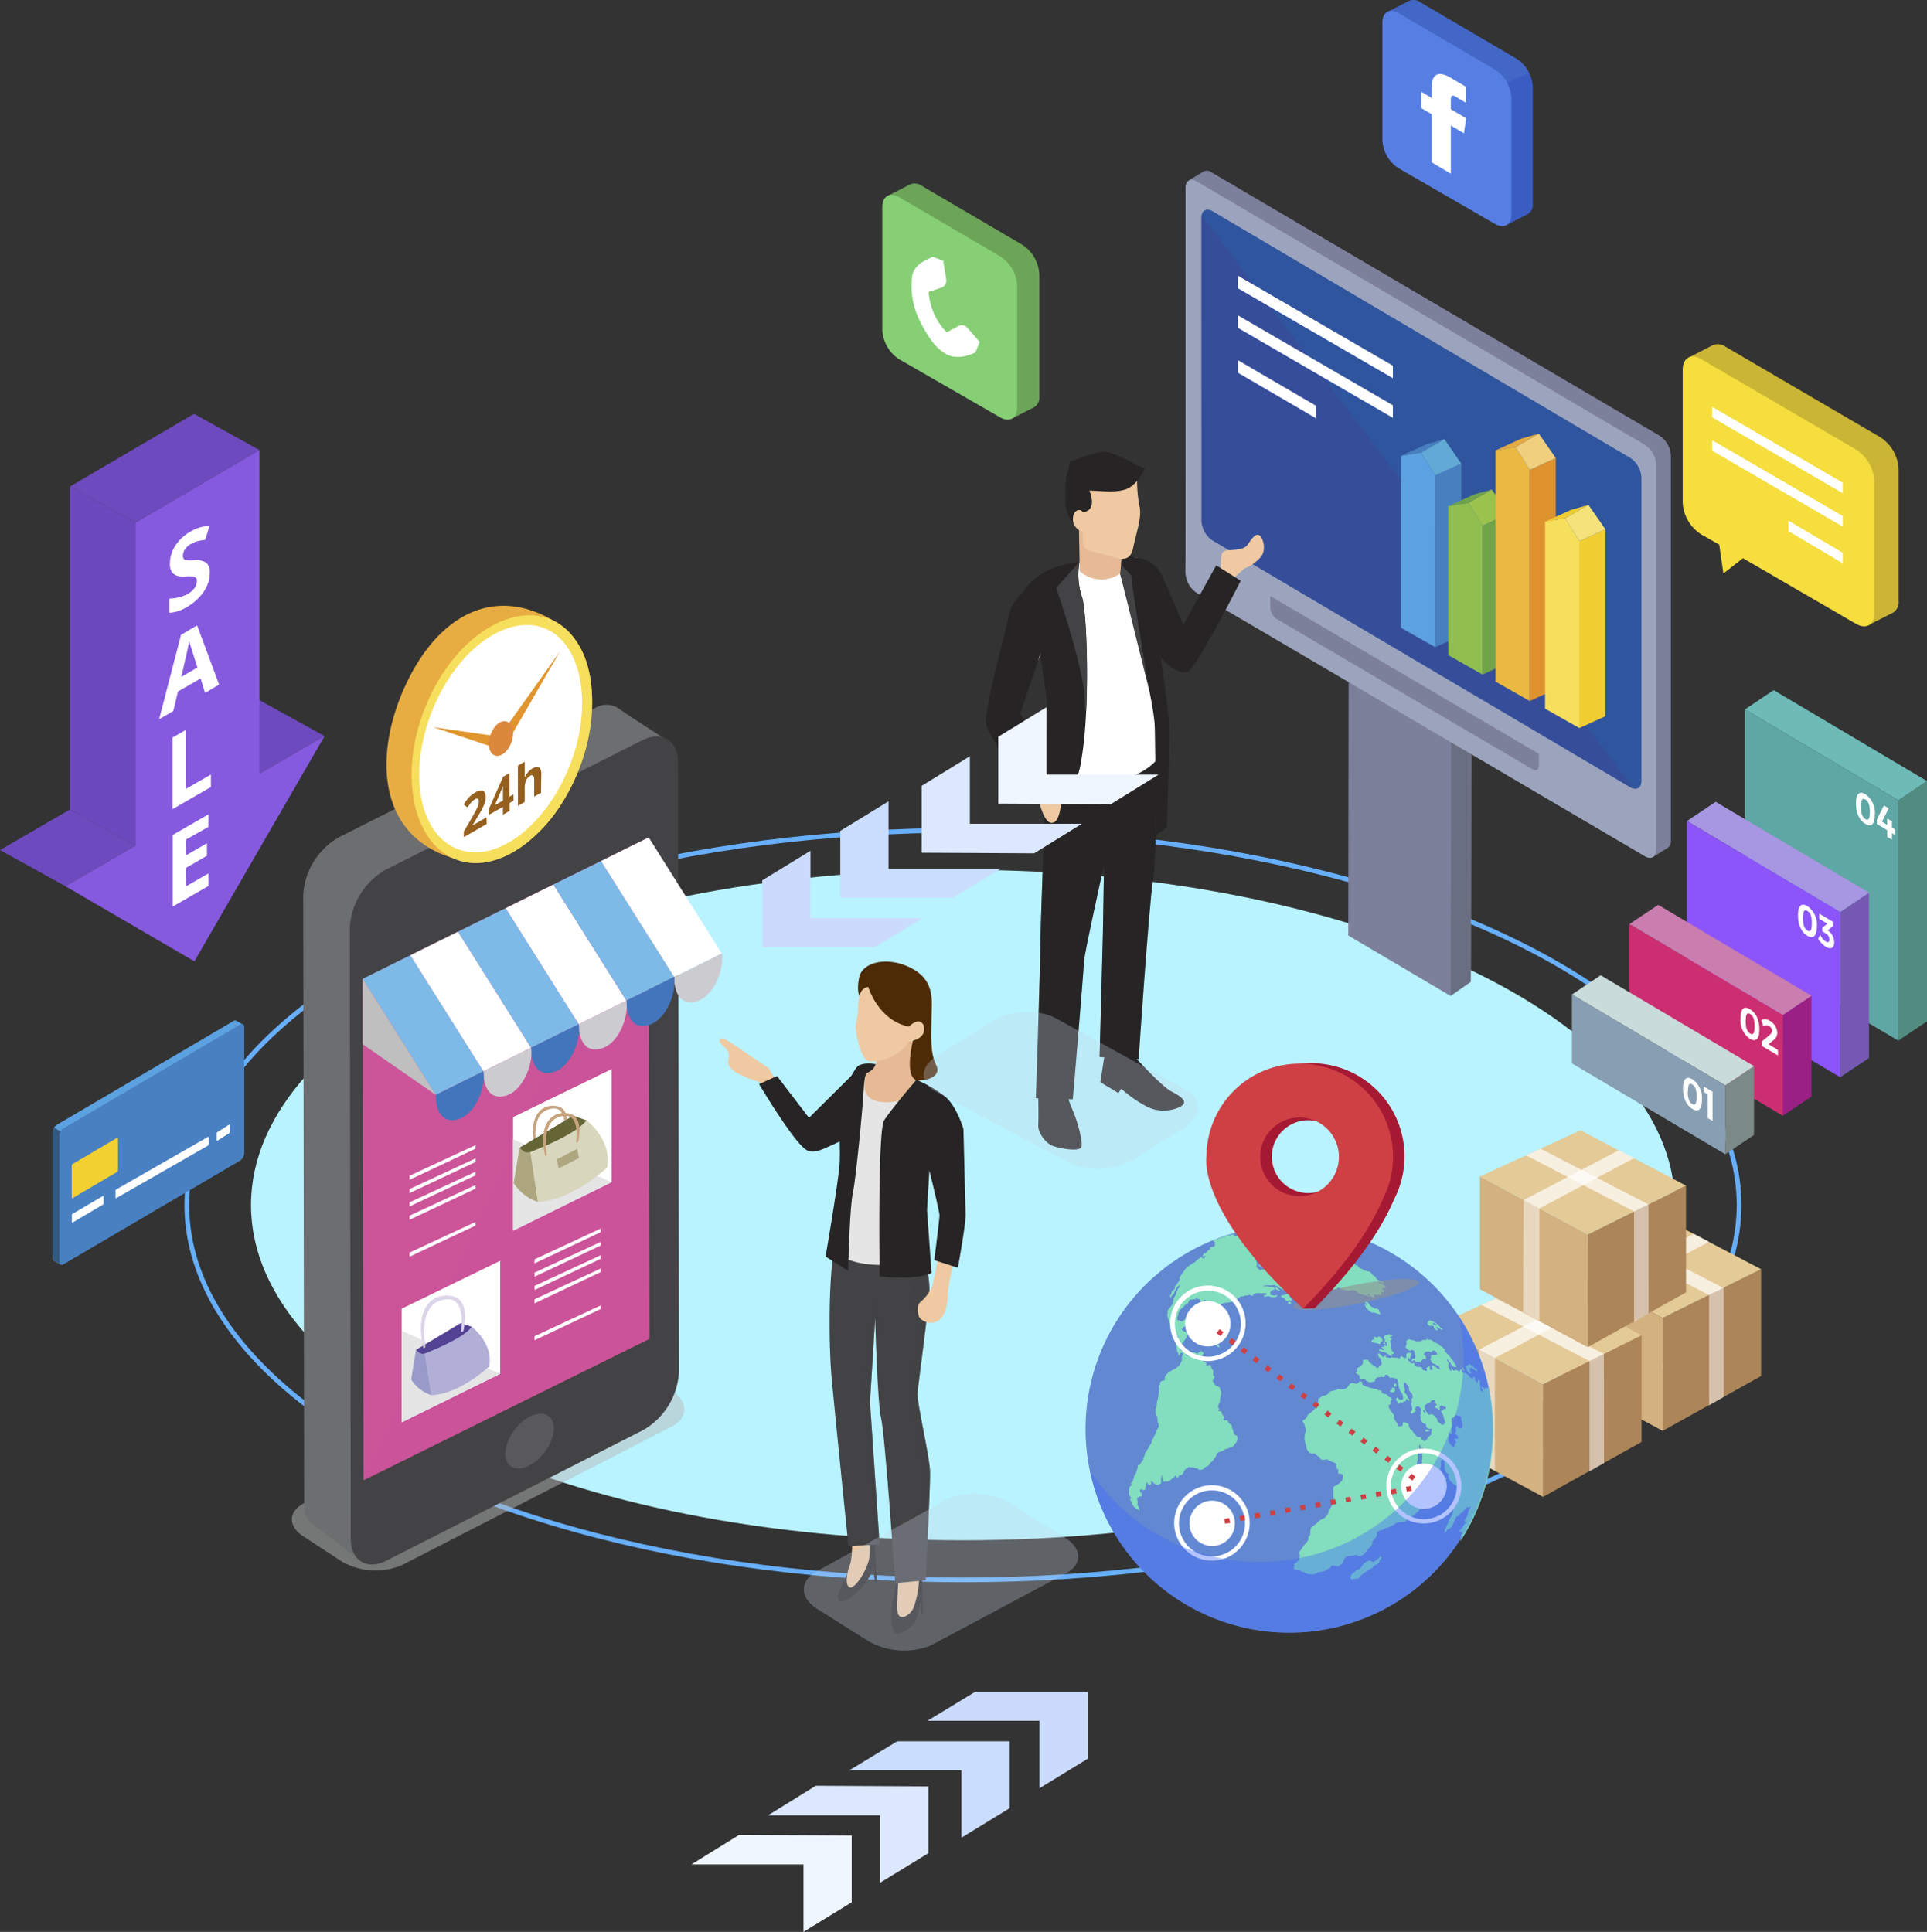 <svg xmlns="http://www.w3.org/2000/svg" viewBox="0 0 408.43 409.55"><rect x="0" y="0" width="408.43" height="409.55" fill="#333333" stroke="none"/><defs><style>.cls-1{isolation:isolate;}.cls-2{fill:none;stroke:#67affb;stroke-miterlimit:10;}.cls-3{fill:#b8f3ff;}.cls-10,.cls-104,.cls-13,.cls-15,.cls-20,.cls-3,.cls-38,.cls-41,.cls-44,.cls-45,.cls-49,.cls-50,.cls-51,.cls-52,.cls-59,.cls-66,.cls-83,.cls-88,.cls-89{mix-blend-mode:multiply;}.cls-4{fill:#5ca1e0;}.cls-5{fill:#335980;}.cls-6{fill:#4880c1;}.cls-7{fill:#f2d031;}.cls-12,.cls-56,.cls-57,.cls-8{fill:#fff;}.cls-10,.cls-9{fill:#6ca559;}.cls-10,.cls-104,.cls-15,.cls-20,.cls-38,.cls-44,.cls-45,.cls-50,.cls-51,.cls-59,.cls-83,.cls-88{opacity:0.4;}.cls-11{fill:#86cf75;}.cls-12{fill-rule:evenodd;}.cls-13{fill:#b8babb;}.cls-13,.cls-56{opacity:0.5;}.cls-14,.cls-15{fill:#6d6e70;}.cls-16,.cls-44{fill:#434244;}.cls-17{fill:#9c9c9c;}.cls-18{fill:#59595b;}.cls-19,.cls-20{fill:#cc5499;}.cls-21{fill:#7dbae8;}.cls-22{fill:#cccbd0;}.cls-23{fill:#4275bb;}.cls-24{fill:#bfbfbf;}.cls-25{fill:#e5e5e6;}.cls-26{fill:#c6a37d;}.cls-27{fill:#d8d6bc;}.cls-28{fill:#ada67f;}.cls-29{fill:#666536;}.cls-30{fill:#b1afd6;}.cls-31{fill:#989ac9;}.cls-32{fill:#544294;}.cls-33{fill:#dcd5e9;}.cls-34,.cls-38{fill:#7d809b;}.cls-35{fill:#36404f;}.cls-36{fill:#aeaef2;}.cls-37{fill:#6a6e81;}.cls-39{fill:#9ca4bd;}.cls-40{fill:#30559f;}.cls-41{fill:#453d8d;}.cls-41,.cls-49{opacity:0.3;}.cls-42{fill:#efc9a2;}.cls-43,.cls-50,.cls-52{fill:#272425;}.cls-46{fill:#d2607a;}.cls-47{fill:#e6ba94;}.cls-48{fill:#4e2b07;}.cls-49{fill:#c5d2e3;}.cls-51{fill:#d4d4d5;}.cls-53{fill:#d3b180;}.cls-54{fill:#ac8559;}.cls-55{fill:#e4ca97;}.cls-57{opacity:0.7;}.cls-58,.cls-59{fill:#6d4abe;}.cls-60{fill:#865adf;}.cls-61{fill:#e7ad42;}.cls-62{fill:#f6df5c;}.cls-63{fill:#95601d;}.cls-64{fill:#e0952f;}.cls-65{fill:#dc883c;}.cls-67{fill:#cbdbfd;}.cls-68{fill:#cbddfc;}.cls-69{fill:#dbe8fd;}.cls-70{fill:#f0f6ff;}.cls-71{fill:#487fbf;}.cls-72{fill:#62aad5;}.cls-73{fill:#90bf4f;}.cls-74{fill:#6fa44b;}.cls-75{fill:#9bc24d;}.cls-76{fill:#ebb941;}.cls-77{fill:#de932f;}.cls-78{fill:#f0d07c;}.cls-79{fill:#e5ab42;}.cls-80{fill:#f0ce31;}.cls-81{fill:#f5e27b;}.cls-82{fill:#3b5dc3;}.cls-83{fill:#4e77ca;}.cls-84{fill:#577fe3;}.cls-85{fill:#6288d2;}.cls-86{fill:#82debe;}.cls-87{fill:#ce4044;}.cls-88{fill:#4169fa;}.cls-89{fill:#8f9193;opacity:0.6;}.cls-90{fill:#a61933;}.cls-91{fill:#508c7f;}.cls-92{fill:#6dbab7;}.cls-93{fill:#5fa7a4;}.cls-94{fill:#7659b3;}.cls-95{fill:#a796e1;}.cls-96{fill:#8c55fa;}.cls-97{fill:#9a2085;}.cls-98{fill:#ca7daf;}.cls-99{fill:#cc2f71;}.cls-100{fill:#7c8a87;}.cls-101{fill:#c9dbda;}.cls-102{fill:#889fb3;}.cls-103,.cls-104{fill:#ccb535;}.cls-105{fill:#f5de3d;}</style></defs><title>Asset 1</title><g class="cls-1"><g id="Layer_2" data-name="Layer 2"><g id="OBJECTS"><ellipse class="cls-2" cx="204.1" cy="255.47" rx="164.5" ry="79.46"></ellipse><path class="cls-3" d="M355,255.47c0,39.25-67.56,71.06-150.9,71.06S53.2,294.72,53.2,255.47s67.56-71.06,150.9-71.06S355,216.22,355,255.47Z"></path><path class="cls-4" d="M13.43,268,50.88,246a1.88,1.88,0,0,0,.83-1.46l0-26.85a.64.64,0,0,0-.22-.52h0l-.06,0-1.34-.77h0a.57.57,0,0,0-.61.05l-37.44,22a1.89,1.89,0,0,0-.84,1.46v26.85a.58.58,0,0,0,.26.55l1.33.75A.58.58,0,0,0,13.43,268Z"></path><path class="cls-5" d="M12.86,239.84l-1.39-.79a1.69,1.69,0,0,0-.25.83v26.85a.58.58,0,0,0,.26.55l1.33.75,0,0Z"></path><path class="cls-6" d="M12.6,267.52c0,.53.37.75.83.48L50.88,246a1.88,1.88,0,0,0,.83-1.46l0-26.85c0-.53-.38-.75-.84-.47l-37.44,22a1.89,1.89,0,0,0-.84,1.46Z"></path><path class="cls-7" d="M15.2,253.86c0,.13.09.19.21.12l9.39-5.53a.48.48,0,0,0,.21-.37v-6.74c0-.13-.09-.19-.21-.12l-9.39,5.53a.48.48,0,0,0-.21.37Z"></path><path class="cls-8" d="M15.23,259.09c0,.09.07.13.15.08l6.43-3.79a.32.32,0,0,0,.15-.25v-1.51c0-.09-.07-.13-.15-.08l-6.43,3.79a.32.32,0,0,0-.15.25Z"></path><path class="cls-8" d="M45.94,241.73c0,.09.06.13.14.08l2.46-1.55a.32.32,0,0,0,.15-.25V238.5c0-.09-.07-.13-.14-.08L46.08,240a.32.32,0,0,0-.14.25Z"></path><path class="cls-8" d="M24.48,253.92c0,.1.07.13.15.08L44.1,242.85a.33.33,0,0,0,.14-.26v-1.51c0-.09-.06-.13-.14-.08L24.63,252.16a.33.33,0,0,0-.15.25Z"></path><path class="cls-9" d="M192.76,39.17a2.49,2.49,0,0,1,2.57.22L216.7,51.92a8,8,0,0,1,3.59,6.2V84a2.42,2.42,0,0,1-1.22,2.4h0l-4.69,2.39L188.77,74l-.68-32.41Z"></path><path class="cls-10" d="M195.33,39.39,216.7,51.92a7.58,7.58,0,0,1,2.79,3.16h0l-4.93,2.07-26.47-15.6,4.67-2.38A2.49,2.49,0,0,1,195.33,39.39Z"></path><path class="cls-11" d="M190.59,41.81,212,54.35a7.9,7.9,0,0,1,3.59,6.2V86.4c0,2.28-1.62,3.22-3.59,2.09L190.59,76.17A7.93,7.93,0,0,1,187,70V43.89C187,41.61,188.61,40.68,190.59,41.81Z"></path><path class="cls-12" d="M197.7,54.43c-1.17.62-3.86,1.45-4.37,4.08a16.68,16.68,0,0,0,1.43,9.13c1.23,2.48,3,5.85,5.74,7.41s6.25-.35,6.25-.35l.9-2.18s-1.54-1.85-2.51-2.9a1.56,1.56,0,0,0-1.87-.56l-2.63,1.39a13.54,13.54,0,0,1-3.81-8.55s1.59-.55,2.73-.92a1.59,1.59,0,0,0,1-1.7l-.64-4Z"></path><path class="cls-13" d="M142.74,295.09c3.29,2.33,3,5.69-.61,7.45l-57,29.29A14.38,14.38,0,0,1,72.4,331l-8.15-5.33c-3.37-2.2-3.16-5.42.47-7.15l58.18-29.73a13.79,13.79,0,0,1,12.57,1.09Z"></path><path class="cls-14" d="M133.07,301.17c4.15-2.11,7.26-8.77,7.25-13.43l.06-131.47s-6.8-4.31-9.2-6.05a4.64,4.64,0,0,0-4.93-.19L71.82,177.5a15.08,15.08,0,0,0-7.55,12.29l.21,129.51a4.44,4.44,0,0,0,2,4c2.29,1.58,9.31,7.11,9.31,7.11Z"></path><path class="cls-15" d="M76.11,190,66,183.66a13.55,13.55,0,0,0-1.69,6.13l.21,129.51a4.44,4.44,0,0,0,2,4c2.29,1.58,9.31,7.11,9.31,7.11Z"></path><path class="cls-16" d="M143.91,290.83a15.13,15.13,0,0,1-7.54,12.31l-54.45,27.7c-4.16,2.11-7.56,0-7.57-4.63l-.2-129.52a15.07,15.07,0,0,1,7.55-12.28l54.43-27.47c4.16-2.09,7.57,0,7.58,4.65Z"></path><path class="cls-17" d="M102.27,170.13a1.58,1.58,0,0,1-1.78-.25l-.49-.49a.8.8,0,0,1,.19-1.34l11.27-6.29a1.58,1.58,0,0,1,1.78.25l.5.49a.81.81,0,0,1-.19,1.35"></path><path class="cls-18" d="M117.38,302.79c0,2.85-2.29,6.37-5.14,7.86s-5.14.4-5.15-2.44,2.3-6.36,5.14-7.86S117.38,300,117.38,302.79Z"></path><polygon class="cls-19" points="137.64 283.84 77.04 313.81 76.88 207.51 137.47 177.53 137.64 283.84"></polygon><polygon class="cls-20" points="137.47 177.53 137.64 283.84 77.04 313.81 137.47 177.53"></polygon><polygon class="cls-21" points="102.47 227.11 92.36 232.11 76.88 207.51 86.98 202.51 102.47 227.11"></polygon><polygon class="cls-8" points="112.57 222.12 102.47 227.11 86.98 202.51 97.08 197.51 112.57 222.12"></polygon><polygon class="cls-21" points="122.67 217.12 112.57 222.12 97.08 197.51 107.19 192.52 122.67 217.12"></polygon><polygon class="cls-8" points="132.77 212.13 122.67 217.12 107.19 192.52 117.28 187.52 132.77 212.13"></polygon><polygon class="cls-21" points="142.88 207.13 132.77 212.13 117.28 187.52 127.39 182.53 142.88 207.13"></polygon><polygon class="cls-8" points="152.98 202.13 142.88 207.13 127.39 182.53 137.49 177.53 152.98 202.13"></polygon><path class="cls-22" d="M153,202.13l-10.1,5s-.24,5.81,3.94,5.33S153.53,205.78,153,202.13Z"></path><path class="cls-23" d="M142.88,207.12l-10.11,5s-.23,5.82,3.95,5.34S143.43,210.77,142.88,207.12Z"></path><path class="cls-22" d="M132.77,212.12l-10.1,5s-.23,5.81,4,5.33S133.33,215.77,132.77,212.12Z"></path><path class="cls-23" d="M122.67,217.12l-10.1,5s-.23,5.81,3.94,5.33S123.22,220.76,122.67,217.12Z"></path><path class="cls-22" d="M112.57,222.11l-10.1,5s-.24,5.81,3.94,5.34S113.12,225.76,112.57,222.11Z"></path><path class="cls-23" d="M102.46,227.11l-10.09,5s-.24,5.81,3.94,5.33S103,230.75,102.46,227.11Z"></path><polygon class="cls-24" points="92.36 232.11 76.88 221.38 76.88 207.51 92.36 232.11"></polygon><polygon class="cls-8" points="108.75 260.9 129.63 250.6 129.63 226.65 108.75 236.82 108.75 260.9"></polygon><polygon class="cls-25" points="129.63 250.6 108.75 241.52 108.75 260.9 129.63 250.6"></polygon><path class="cls-26" d="M113.69,242.87s-1.27-6.32,2.34-7.61c3.81-1.37,3.81,2.76,3.52,5.05l.36,0s1.43-5.17-1.82-5.8-6.28,2-4.7,8.58Z"></path><path class="cls-27" d="M112.44,244.21s9.7-3.63,11.85-6.74c0,0,5.45,4.1,4.43,10,0,0-7.39,7-14.69,7.33Z"></path><path class="cls-28" d="M114,254.81a9.86,9.86,0,0,1-5.12-4l1.25-7.55s.94,1.48,2.28.92Z"></path><path class="cls-29" d="M112.44,244.21c-1.34.56-2.28-.92-2.28-.92l11.33-6.78,2.8,1C122.14,240.58,112.44,244.21,112.44,244.21Z"></path><path class="cls-26" d="M115.91,244.87s-1.35-6.69,2.47-8.05c4-1.45,4,2.91,3.73,5.35l.38,0s1.51-5.48-1.93-6.14-6.64,2.11-5,9.08Z"></path><polygon class="cls-28" points="118.42 247.7 122.72 245.48 122.31 243.56 118.01 245.78 118.42 247.7"></polygon><polygon class="cls-8" points="85.14 301.53 106.01 291.24 106.01 267.28 85.14 277.44 85.14 301.53"></polygon><polygon class="cls-25" points="106.01 291.24 85.14 282.15 85.14 301.53 106.01 291.24"></polygon><path class="cls-30" d="M90.1,286.93s8.11-3.05,9.91-5.65c0,0,4.56,3.42,3.71,8.37,0,0-6.17,5.87-12.27,6.14Z"></path><path class="cls-31" d="M91.45,295.79a8.17,8.17,0,0,1-4.29-3.31l1-6.32s.79,1.24,1.91.77Z"></path><path class="cls-32" d="M90.1,286.93c-1.12.47-1.91-.77-1.91-.77l9.47-5.68,2.35.8C98.21,283.88,90.1,286.93,90.1,286.93Z"></path><path class="cls-33" d="M90.16,285.62s-1.66-8.17,3-9.84c4.93-1.77,4.94,3.56,4.57,6.53l.46-.06s1.84-6.69-2.36-7.49-8.11,2.59-6.06,11.09Z"></path><polygon class="cls-8" points="113.3 267.83 127.29 261.22 127.29 260.46 113.3 266.97 113.3 267.83"></polygon><polygon class="cls-8" points="113.3 270.65 127.29 264.05 127.29 263.29 113.3 269.79 113.3 270.65"></polygon><polygon class="cls-8" points="113.3 273.48 127.29 266.87 127.29 266.11 113.3 272.61 113.3 273.48"></polygon><polygon class="cls-8" points="113.3 276.3 127.29 269.69 127.29 268.93 113.3 275.44 113.3 276.3"></polygon><polygon class="cls-8" points="113.3 284.13 127.29 277.52 127.29 276.76 113.3 283.27 113.3 284.13"></polygon><polygon class="cls-8" points="86.81 250.11 100.81 243.5 100.81 242.74 86.81 249.25 86.81 250.11"></polygon><polygon class="cls-8" points="86.81 252.93 100.81 246.32 100.81 245.56 86.81 252.07 86.81 252.93"></polygon><polygon class="cls-8" points="86.81 255.75 100.81 249.15 100.81 248.39 86.81 254.89 86.81 255.75"></polygon><polygon class="cls-8" points="86.81 258.58 100.81 251.97 100.81 251.21 86.81 257.71 86.81 258.58"></polygon><polygon class="cls-8" points="86.81 266.41 100.81 259.8 100.81 259.04 86.81 265.54 86.81 266.41"></polygon><polygon class="cls-34" points="285.77 198.33 307.46 211.13 307.54 151.59 285.85 138.8 285.77 198.33"></polygon><polygon class="cls-35" points="285.85 138.8 307.54 151.59 311.82 149.51 290.13 136.71 285.85 138.8"></polygon><polygon class="cls-36" points="307.46 211.13 311.74 208.13 311.82 149.51 307.54 151.59 307.46 211.13"></polygon><polygon class="cls-37" points="307.46 211.13 311.74 208.13 311.82 149.51 307.54 151.59 307.46 211.13"></polygon><path class="cls-34" d="M252,38.25l3-1.85h0a1.59,1.59,0,0,1,1.75.12l95,55.85a5.34,5.34,0,0,1,2.37,4.14v81.72a1.8,1.8,0,0,1-.54,1.41h0l-.1.07-.1.06-3,1.87-93.8-54.21-5.35-5.9Z"></path><path class="cls-38" d="M350.42,181.65,350.26,96l3.3-1.57h0a4.73,4.73,0,0,1,.58,2.12v81.72a1.8,1.8,0,0,1-.54,1.41h0l-.1.07-.1.06-3,1.87Z"></path><path class="cls-39" d="M251.27,121.54a5.31,5.31,0,0,0,2.37,4.14l95,55.85c1.3.77,2.37.16,2.37-1.36V98.45a5.34,5.34,0,0,0-2.37-4.14l-95-55.85c-1.31-.77-2.37-.16-2.37,1.36Z"></path><path class="cls-40" d="M254.66,110.44a5.35,5.35,0,0,0,2.37,4.15l88.51,52.31c1.3.76,2.36.16,2.36-1.36V101.23a5.36,5.36,0,0,0-2.36-4.15L257,44.78c-1.3-.77-2.37-.16-2.37,1.35Z"></path><path class="cls-41" d="M345.54,166.9,257,114.59a5.35,5.35,0,0,1-2.37-4.15V46.13a2.24,2.24,0,0,1,.05-.46l91.53,121.5A2.45,2.45,0,0,1,345.54,166.9Z"></path><path class="cls-34" d="M326.17,162.31c0,.86-.61,1.21-1.36.77l-54.22-31.86a3.06,3.06,0,0,1-1.35-2.37v-2.5l56.93,33.46Z"></path><path class="cls-42" d="M165.05,230.44c.14-.36-2.15-4-2.15-4s-4.64-3.15-6.23-4.21-3.58-2.51-4-2,.06.94.86,1.71a2.67,2.67,0,0,1,1,2c0,.55-1,1.91,1.42,3.36s4.78,1.86,5.25,2.25a12.39,12.39,0,0,1,1.4,2.65Z"></path><path class="cls-43" d="M179.76,333.2s-1.06,2.51-1.67,3.54-1.09,3.67,1.28,2.45a12.71,12.71,0,0,0,5.32-5.75c.62-1.7.34-2,.34-2l.37,4h.48l-.48-8.79-4.22.91A19.83,19.83,0,0,1,179.76,333.2Z"></path><path class="cls-42" d="M180.34,318.7s.79,10.25-.19,13c-1.36,3.71-.47,5.27.49,4.74,1.48-.81,3.37-4.37,3.62-6.24s-.1-11.28-.1-11.28Z"></path><path class="cls-43" d="M194.85,331.09l.47.22.34,10.6-.41.13-.23-2.21a15.39,15.39,0,0,1-1.06,4.05c-.67,1.12-3.64,3.24-4.42,2.21s-.64-4.29-.5-5.41,1.48-7.78,1.48-7.78Z"></path><path class="cls-42" d="M190,318.65l5.26,0s-.41,12.23-.46,14.92a20.57,20.57,0,0,1-1.16,7.24c-.81,1.86-3.11,2.89-3.4.95s.47-10,.42-12S190,318.65,190,318.65Z"></path><path class="cls-16" d="M194.47,261.47s2.67,8,2.52,12-2.36,19.84-2.52,21.88,2.67,13.7,2.67,17S196.2,335,196.2,335l-6.45.63s-2.21-32-3-34.95-1.26-21.73-1.26-21.26-1.1,17.79-1.1,17.79l2.05,30.23-6.61.32s-3.15-30.86-3.62-36.21-1-24.41,1.73-32.12Z"></path><path class="cls-44" d="M195.42,312.9c.15-1.86-2.8-16.29-2.8-16.29s.63-6.51,1.24-9.46-1.11-19.56-1.11-19.56l2.81-2.48a32.87,32.87,0,0,1,1.43,8.33c-.16,3.94-2.36,19.84-2.52,21.88s2.67,13.7,2.67,17S196.2,335,196.2,335,195.26,314.76,195.42,312.9Z"></path><path class="cls-44" d="M183.13,296.55c0-1.29,0-7.2.12-8.62s2.6-14.17,2.6-14.17.12,4.85.59,5.67-.61,9.34-.61,9.34v0c-.22-5-.34-9.61-.34-9.37,0,.47-1.1,17.79-1.1,17.79l2.05,30.23-.94.05S183.13,297.85,183.13,296.55Z"></path><path class="cls-42" d="M199,265.7s-1,5.73-1.43,7a9.16,9.16,0,0,1-2.49,3.33c-.54.41-.66,1.43-.42,2.73s2.85,2.49,4.52.95,1.66-4.1,1.72-5.88a58.15,58.15,0,0,1,1.47-7.18Z"></path><path class="cls-25" d="M198.86,255.39c-.83-2.73-1.9-7.24-1.9-7.24a36.2,36.2,0,0,0-1.31,7.48c0,2.85.6,11.28.6,11.28s-14.75,4.08-20.12-2.49c0,0,2.53-8.54,2.89-13.41s.6-8.33-.11-9.4,1.55-10.09,1.55-11.28,1.09-4.75,2.52-4.75,8.92,1.84,12,3.8c0,0,4.28,2.38,5.46,4.28s3.33,3.56,3.45,7.84.51,10.87.27,13Z"></path><g class="cls-45"><path class="cls-46" d="M193.91,267.4Z"></path></g><path class="cls-47" d="M185.87,224a3.66,3.66,0,0,1-2.21,3.56s-1.59,3.8,1,5.39,8.47.47,11-2.3a18,18,0,0,1-2.16-10A8.37,8.37,0,0,0,185.87,224Z"></path><path class="cls-42" d="M182.86,209.39a10.88,10.88,0,0,0-1,3.72,14.48,14.48,0,0,1-.47,3.88c-.24.8.59,6.25,2.25,7.74.84.74,6.7.18,9.07-4.1,0,0,2.45.16,3.09-1.9s-.87-2.69-1.58-2.29a11.64,11.64,0,0,0-1.59,1.18S194.27,207.25,182.86,209.39Z"></path><path class="cls-48" d="M191.93,204.68c6.63,2.65,5.5,7.56,5.5,11.13s-.39,7.2,1,10-3.2,3.52-4.24,3.14c-2.56-.92-.69-8.34-.69-8.34,3.28-.88,2.22-3.36,2.22-3.36-1-1.82-3.07.4-3.07.4-6.57-1.34-8.61-8.42-8.61-8.42s-1.53,0-1.84,2c0,0-.72-1.12-.09-4.08S187.34,202.85,191.93,204.68Z"></path><path class="cls-43" d="M194.22,228.92s-5.42,6.35-6.83,8.59-.95,33.06-.95,33.06,7.32.95,11-.7l-.95-13.35.49-8.37s2.17,8.73,2.15,9.55-1.11,9.44-1.11,9.44l5,1.62s1.69-9.19,1.64-11.3-.46-18.12-.46-18.12-1.33-4.59-3.71-6.73A24.9,24.9,0,0,0,194.22,228.92Z"></path><path class="cls-43" d="M185.58,225.59a2.88,2.88,0,0,1-1.68,1.8c-.72.3-.78,2.6-.94,5.13s-1.48,16.92-2.19,20.34-1,16.53-1,16.53l-4.79-3s2.89-16.76,3-20.1-.23-8.93-.21-11,3.07-8.55,4.11-9.33C181.91,226,182.82,225.14,185.58,225.59Z"></path><path class="cls-43" d="M180.87,227.64l-9.4,9.33-6.78-8.86-3.8,1.72s7.14,12,9.89,13.85c1.59,1.1,3.58-.06,5.85-1.06a20.05,20.05,0,0,0,3.78-2.17Z"></path><path class="cls-49" d="M173.3,333c-3.76,1.95-3.9,5.53-.3,7.95l10.74,6.77a15.31,15.31,0,0,0,13.52,1.12l28.28-15.1c3.84-1.8,4-5.23.41-7.62l-11.89-7.42c-3.62-2.38-9.66-2.73-13.42-.78Z"></path><path class="cls-42" d="M257.49,122.76a10.59,10.59,0,0,0,1.28-2.32,14,14,0,0,1,.07-2.19c.06-1,.32-1.54,1.61-1.61s3.21-.12,3.92-1.09,1.61-2.51,2.45-2.12,1.67,3,.45,4.57a8.73,8.73,0,0,1-3.48,2.51,37,37,0,0,0-3.86,3.67Z"></path><path class="cls-43" d="M240.4,223.93s5.8,6.41,7.93,7.48,3.06,2,2.45,2.75-4.43,2.29-7.94.3a25.89,25.89,0,0,1-5.19-3.66l-.61.91-3.82-2.29.92-5.95S238.57,224.85,240.4,223.93Z"></path><path class="cls-43" d="M226.18,232.17l-6.12.21s.1,4.56,0,6.12,1.35,3.42,2.49,4.15,6.22,1.66,6.64.52-1-5.91-1.66-7.37S226.18,232.17,226.18,232.17Z"></path><path class="cls-43" d="M234,183.33s-4.27,19.18-4.27,20.6-2.36,29.12-2.36,29.12l-7.82-.23s.94-27.95.94-32,1.19-35,1.19-35l23.21-4.26s.47,18-.48,24.63-3.07,38.36-3.07,38.36l-8.29-.47s.71-25.81.71-26.52S234,183.33,234,183.33Z"></path><path class="cls-50" d="M231.45,184.6c1.06-2.4,3.73-11.21,3.73-11.21a57.55,57.55,0,0,1,1.6,5.61c.27,1.6,1.34,5.34,1.6,7.47s-1.88,37.82-1.88,37.82l-3.43-.23s.71-25.81.71-26.52.24-14.21.24-14.21-4.27,19.18-4.27,20.6-2.36,29.12-2.36,29.12.08-28.43.08-30.83S230.37,187,231.45,184.6Z"></path><path class="cls-50" d="M220.51,200.85c0-4,1.19-35,1.19-35l23-4.21c-1.1,5.29-15.34,6.73-17.18,8.07s-3.77,7.74-4.84,9.34-2.39,33.09-2.39,33.09h0C220.39,206.86,220.51,202.29,220.51,200.85Z"></path><path class="cls-8" d="M229,119s-7.86,3.06-9.2,4.13-5.31,6.23-6.25,12.64L220,140l2-4.11a61.67,61.67,0,0,0,1.41,10.61c1.2,5-2.17,19.66-2.17,19.66s18.18,2.57,24.39-5.64c0,0,1-24.23-1.4-28.83l4-2.8s-1.4-6.21-3.8-8.81S234,116.66,229,119Z"></path><path class="cls-51" d="M221.22,166.15s3.37-14.65,2.17-19.66A61.67,61.67,0,0,1,222,135.88L220,140l-1.12-.51a5.66,5.66,0,0,1,1.53-3.8c1.6-1.59,3.2-7.19,3.2-7.19l.8,5s1,6,2,9.58.2,6.6-.4,11.59,1.52,10.08,2.39,11.86C224.38,166.43,221.22,166.15,221.22,166.15Z"></path><path class="cls-51" d="M244.82,131.25l-.61.43c1.16,2.22,1.52,9,1.59,15.45,0-.15,0-.27,0-.46-.2-5.39-2.2-14-2.6-15.79a54.13,54.13,0,0,1-.46-6.85Z"></path><path class="cls-43" d="M228.82,119.07a15,15,0,0,0,.52,7.53c1.37,3.91,2.15,37.09-2.54,40.8a14.9,14.9,0,0,1-10.34,2.92s5.46-12.29,5.66-17S220.48,139,220.48,139s.48-11.21-4.11-12.27C216.37,126.69,218.29,120.25,228.82,119.07Z"></path><path class="cls-52" d="M216.46,170.32s5.46-12.29,5.66-17S220.48,139,220.48,139s0-.34,0-.87L221.92,128s.59,9.17.59,11.32,2.54,12.1,2.54,12.1-1,9.57-.59,10.93,4.62-.68,4.63-.68c-.55,2.86-1.3,5-2.29,5.76A14.9,14.9,0,0,1,216.46,170.32Z"></path><path class="cls-16" d="M228.82,119.08a14.83,14.83,0,0,0,.52,7.52c.77,2.22,1.36,13.85.87,24.18-.2-.19-.32-.69-.28-1.73.19-6.44-6.06-24.4-6.06-24.4Z"></path><path class="cls-42" d="M218.86,139.48s-2.7,10.1-2.58,11.67,7.07,15.26,7.29,15.6,2,.45,1.57,2.69-.72,4.92-2.18,5-2.3-3.12-2.64-4.13-1.12-2.81-1.12-2.81-8.08-11.22-8.87-12.79,2.7-17.92,2.7-17.92Z"></path><path class="cls-43" d="M221.14,136.75l-4.86,14.4,6.62,12.93-5.07,4.49s-8-12.3-8.79-14.84,4.37-20.66,4.82-23.4,3.2-5,3.2-5S223.59,129.5,221.14,136.75Z"></path><path class="cls-43" d="M237.7,116.46l-.3,5.11s7.21,25.53,7.36,32.75S245,177,245,177l2.32-1.57s.37-12.69.56-18.94-3.28-23.65-2.73-26.74c.59-3.31-1.23-10.71-3.51-11.27A10.49,10.49,0,0,1,237.7,116.46Z"></path><path class="cls-16" d="M237.59,119.66l-.19,1.91,6.22,25s-3.83-22.43-3.83-24.56Z"></path><path class="cls-47" d="M237.7,116.46a37,37,0,0,1-.3,5.11,6.79,6.79,0,0,1-8.54-.5l-.17-8.69S235.6,115,237.7,116.46Z"></path><path class="cls-42" d="M241,101.85a29.18,29.18,0,0,0,.54,5.61c.52,2.13-.81,5.87-1.34,8.54s-1.87,2.94-5.07,1.87-5.61-.8-5.61-2.94v-2.14a3.09,3.09,0,0,1-2.13-2.39c-.27-1.88,1.28-3.09,2.1-1.9a1.65,1.65,0,0,0,1.65-1.12,8,8,0,0,0-.3-3.44s4.87-.07,6.81-.07S241,101.85,241,101.85Z"></path><path class="cls-43" d="M227.5,110.85a6.36,6.36,0,0,1-1.67-4.74c-.08-3.67.15-5.46.45-6.06s.23-2,.67-2.17a52.68,52.68,0,0,1,5.09-1.8c2.24-.59,2.55-.3,4.71.45s4.94,2.78,5.91,2.62a8.73,8.73,0,0,1-2.77,3.84c-2.09,1.62-5,1.19-9,1,0,0,1.88,4.24-1.35,4.56a1,1,0,0,0-1.48-.18C227.09,109,227.5,110.85,227.5,110.85Z"></path><path class="cls-43" d="M246.2,121.85c1.42,3,4.58,10.66,4.58,10.66l7-12.67,5.19,3.28s-9.47,18.7-11.3,19.31-6.26-2.14-6.87-6c-.31-2-4.88-18.17-4.88-18.17A6.29,6.29,0,0,1,246.2,121.85Z"></path><path class="cls-49" d="M251,230.83c3.76,2,3.9,5.54.3,8l-10.74,6.77a15.31,15.31,0,0,1-13.52,1.12l-28.28-15.1c-3.85-1.8-4-5.23-.41-7.62l11.89-7.42c3.62-2.38,9.66-2.74,13.42-.78Z"></path><polygon class="cls-53" points="352.41 303.34 329.6 291.05 329.6 267.13 352.41 279.42 352.41 303.34"></polygon><polygon class="cls-54" points="352.41 303.34 373.27 291.71 373.27 269.07 352.41 279.42 352.41 303.34"></polygon><polygon class="cls-55" points="329.6 267.13 352.41 279.42 373.27 269.07 350.89 257.35 329.6 267.13"></polygon><polygon class="cls-56" points="342.19 297.78 338.73 295.92 338.84 272.13 342.19 273.91 342.19 297.78"></polygon><polygon class="cls-57" points="362.23 263.25 359.02 261.57 338.84 272.13 342.19 273.91 362.23 263.25"></polygon><polygon class="cls-56" points="362.24 297.94 365.31 296.17 365.3 273.05 362.24 274.55 362.24 297.94"></polygon><polygon class="cls-57" points="339.35 262.65 342.41 261.24 365.3 273.05 362.24 274.55 339.35 262.65"></polygon><polygon class="cls-53" points="327.06 317.33 304.25 305.04 304.25 281.12 327.06 293.41 327.06 317.33"></polygon><polygon class="cls-54" points="327.06 317.33 347.92 305.69 347.92 283.06 327.06 293.41 327.06 317.33"></polygon><polygon class="cls-55" points="304.25 281.12 327.06 293.41 347.92 283.06 325.54 271.33 304.25 281.12"></polygon><polygon class="cls-56" points="316.84 311.77 313.38 309.9 313.5 286.12 316.84 287.9 316.84 311.77"></polygon><polygon class="cls-57" points="336.88 277.24 333.67 275.56 313.5 286.12 316.84 287.9 336.88 277.24"></polygon><polygon class="cls-56" points="336.9 311.93 339.97 310.16 339.95 287.04 336.9 288.54 336.9 311.93"></polygon><polygon class="cls-57" points="314 276.64 317.07 275.23 339.95 287.04 336.9 288.54 314 276.64"></polygon><polygon class="cls-53" points="336.51 285.61 313.69 273.32 313.69 249.4 336.51 261.69 336.51 285.61"></polygon><polygon class="cls-54" points="336.51 285.61 357.36 273.98 357.36 251.35 336.51 261.69 336.51 285.61"></polygon><polygon class="cls-55" points="313.69 249.4 336.51 261.69 357.36 251.35 334.99 239.62 313.69 249.4"></polygon><polygon class="cls-56" points="326.29 280.06 322.82 278.19 322.94 254.41 326.29 256.18 326.29 280.06"></polygon><polygon class="cls-57" points="346.33 245.53 343.12 243.84 322.94 254.41 326.29 256.18 346.33 245.53"></polygon><polygon class="cls-56" points="346.34 280.21 349.41 278.44 349.39 255.32 346.34 256.82 346.34 280.21"></polygon><polygon class="cls-57" points="323.44 244.92 326.51 243.51 349.39 255.32 346.34 256.82 323.44 244.92"></polygon><polygon class="cls-58" points="14.85 171.6 28.74 179.27 28.74 110.8 14.85 103.13 14.85 171.6"></polygon><polygon class="cls-59" points="14.85 171.6 28.74 179.27 28.74 110.8 14.85 103.13 14.85 171.6"></polygon><polygon class="cls-58" points="41.11 87.74 54.99 95.41 28.74 110.8 14.85 103.13 41.11 87.74"></polygon><polygon class="cls-58" points="14.85 171.6 28.74 179.27 13.88 187.88 0 180.21 14.85 171.6"></polygon><polygon class="cls-58" points="54.9 148.38 68.79 156.05 53.94 164.66 40.05 156.99 54.9 148.38"></polygon><polygon class="cls-60" points="54.99 164.05 54.99 95.41 28.74 110.8 28.74 179.27 13.88 187.88 41.2 203.8 68.79 156.05 54.99 164.05"></polygon><path class="cls-8" d="M44.47,121.43a7,7,0,0,1-1.29,4,10.47,10.47,0,0,1-3.56,3.24,7.84,7.84,0,0,1-3.73,1.23v-3a11,11,0,0,0,2.26-.33,7.4,7.4,0,0,0,1.68-.69,4.28,4.28,0,0,0,1.41-1.22,2.46,2.46,0,0,0,.49-1.48.94.94,0,0,0-.21-.67,1.16,1.16,0,0,0-.64-.3,8.45,8.45,0,0,0-1.7,0,4.59,4.59,0,0,1-1.81-.22,2.05,2.05,0,0,1-1-.84,3.24,3.24,0,0,1-.36-1.67,7,7,0,0,1,1.18-3.84,9.38,9.38,0,0,1,3.27-3,8.14,8.14,0,0,1,2-.85,10.21,10.21,0,0,1,1.94-.33l-.9,3a10.32,10.32,0,0,0-1.74.3,6.15,6.15,0,0,0-1.35.59,3.29,3.29,0,0,0-1.21,1.12,2.47,2.47,0,0,0-.43,1.35,1.07,1.07,0,0,0,.17.65.94.94,0,0,0,.55.29,8.74,8.74,0,0,0,1.76,0,3.65,3.65,0,0,1,2.53.59A2.74,2.74,0,0,1,44.47,121.43Z"></path><path class="cls-8" d="M43.47,146.89l-.95-3.06-4.79,2.76-1,4.15-3,1.73,4.64-17.9,3.41-2,4.66,12.55Zm-1.62-5.38c-.88-2.76-1.37-4.33-1.48-4.69a7.22,7.22,0,0,1-.24-.88q-.3,1.5-1.7,7.54Z"></path><path class="cls-8" d="M36.57,171.53V156.36l2.79-1.6v12.51l5.34-3.07v2.66Z"></path><path class="cls-8" d="M44.19,187.82l-7.57,4.36V177l7.57-4.36v2.64L39.41,178v3.33l4.45-2.56v2.64L39.41,184v3.91l4.78-2.75Z"></path><path class="cls-61" d="M122.45,163.25c-5.3,14.45-15.88,20.67-26.34,18.71-16.54-4.9-16.92-22.71-9.81-37.45,6.6-13.66,18.08-20.64,31.2-12.84C126.52,136.85,127.39,149.8,122.45,163.25Z"></path><path class="cls-62" d="M122.77,163c-5.48,14.09-17.44,23.08-26.66,19-9.59-4.27-11.79-20.46-4.7-34.93C98,133.62,110,127.32,118,131.93,125.68,136.38,127.87,149.87,122.77,163Z"></path><path class="cls-8" d="M120.76,162.29c-5.07,12.94-16,21.24-24.24,17.52-8.63-3.88-10.18-18.71-3.64-32,6.07-12.32,16.66-18.15,23.83-14C123.64,137.89,125.48,150.25,120.76,162.29Z"></path><path class="cls-63" d="M103.16,174.68l-4.85,2.79V176.3l1.74-3c.52-.9.85-1.52,1-1.85a5.16,5.16,0,0,0,.34-.85,2.47,2.47,0,0,0,.11-.68c0-.32-.08-.52-.23-.59a.76.76,0,0,0-.62.12,3.17,3.17,0,0,0-.78.67,8.58,8.58,0,0,0-.79,1.06l-.8-.63a11.69,11.69,0,0,1,.85-1.2,6.47,6.47,0,0,1,.73-.75,6.79,6.79,0,0,1,.9-.62,2.49,2.49,0,0,1,1.15-.39.91.91,0,0,1,.77.32,1.53,1.53,0,0,1,.27,1,4.18,4.18,0,0,1-.16,1.14,8,8,0,0,1-.53,1.29c-.23.48-.65,1.2-1.24,2.17l-.89,1.48V175l3-1.74Z"></path><path class="cls-63" d="M108.86,169.74l-.83.48v1.66l-1.43.83v-1.66l-3,1.7v-1.18l3.05-6.91,1.35-.78v5l.83-.48Zm-2.26,0v-1.36c0-.22,0-.55,0-1s0-.7,0-.78l0,0c-.12.36-.26.74-.42,1.12l-1.28,2.94Z"></path><path class="cls-63" d="M114.67,168.06l-1.45.83v-3.57c0-.89-.28-1.16-.85-.84a2.07,2.07,0,0,0-.88,1,4.38,4.38,0,0,0-.27,1.7V170l-1.45.84v-8.52l1.45-.83v1.73c0,.14,0,.46,0,1l0,.51.07,0a3.55,3.55,0,0,1,1.54-1.78c.62-.36,1.1-.44,1.42-.24s.48.67.48,1.39Z"></path><polygon class="cls-64" points="91.83 154.16 105.84 156.17 118.7 138.08 106.56 159.09 91.83 154.16"></polygon><path class="cls-65" d="M108.37,157.45c-.75,2-2.38,3.23-3.62,2.66s-1.55-2.85-.58-4.87,2.48-2.76,3.56-2.12S109.07,155.62,108.37,157.45Z"></path><g class="cls-66"><polygon class="cls-67" points="206.69 358.66 196.57 364.8 220.32 364.8 220.32 379.1 230.55 372.84 230.55 358.66 206.69 358.66"></polygon><polygon class="cls-68" points="190.15 369.15 180.03 375.29 203.78 375.29 203.78 389.58 214.01 383.32 214.01 369.15 190.15 369.15"></polygon><polygon class="cls-69" points="172.91 378.57 162.79 384.84 186.55 384.84 186.55 399.13 196.77 392.87 196.77 378.7 172.91 378.57"></polygon><polygon class="cls-70" points="156.67 388.98 146.55 395.25 170.3 395.25 170.3 409.55 180.52 403.28 180.52 389.11 156.67 388.98"></polygon></g><g class="cls-66"><polygon class="cls-67" points="185.42 200.8 195.54 194.66 171.78 194.66 171.78 180.36 161.56 186.63 161.56 200.8 185.42 200.8"></polygon><polygon class="cls-68" points="201.96 190.32 212.08 184.18 188.32 184.18 188.32 169.88 178.1 176.15 178.1 190.32 201.96 190.32"></polygon><polygon class="cls-69" points="219.19 180.9 229.32 174.63 205.56 174.63 205.56 160.33 195.34 166.6 195.34 180.77 219.19 180.9"></polygon><polygon class="cls-70" points="235.44 170.48 245.56 164.22 221.81 164.22 221.81 149.92 211.59 156.19 211.59 170.36 235.44 170.48"></polygon></g><polygon class="cls-4" points="296.93 133.08 304.19 137.19 304.19 100.78 301.19 95.94 296.93 96.66 296.93 133.08"></polygon><polygon class="cls-71" points="309.71 134.69 304.19 137.19 304.19 100.78 309.71 98.27 309.71 134.69"></polygon><polygon class="cls-72" points="306.13 93.1 309.71 98.27 304.19 100.78 301.19 95.94 306.13 93.1"></polygon><polygon class="cls-71" points="302.44 94.15 306.13 93.1 301.19 95.94 296.93 96.66 302.44 94.15"></polygon><polygon class="cls-73" points="306.96 138.88 314.22 143 314.22 111.44 311.22 106.6 306.96 107.32 306.96 138.88"></polygon><polygon class="cls-74" points="319.73 140.49 314.22 143 314.22 111.44 319.73 108.93 319.73 140.49"></polygon><polygon class="cls-75" points="316.16 103.77 319.73 108.93 314.22 111.44 311.22 106.6 316.16 103.77"></polygon><polygon class="cls-74" points="312.47 104.81 316.16 103.77 311.22 106.6 306.96 107.32 312.47 104.81"></polygon><polygon class="cls-76" points="316.97 144.49 324.23 148.61 324.23 99.61 321.23 94.77 316.97 95.49 316.97 144.49"></polygon><polygon class="cls-77" points="329.74 146.1 324.23 148.61 324.23 99.61 329.74 97.1 329.74 146.1"></polygon><polygon class="cls-78" points="326.17 91.94 329.74 97.1 324.23 99.61 321.23 94.77 326.17 91.94"></polygon><polygon class="cls-79" points="322.48 92.98 326.17 91.94 321.23 94.77 316.97 95.49 322.48 92.98"></polygon><polygon class="cls-62" points="327.48 150.23 334.75 154.35 334.75 114.71 331.74 109.87 327.48 110.59 327.48 150.23"></polygon><polygon class="cls-80" points="340.26 151.84 334.75 154.35 334.75 114.71 340.26 112.2 340.26 151.84"></polygon><polygon class="cls-81" points="336.68 107.04 340.26 112.2 334.75 114.71 331.74 109.87 336.68 107.04"></polygon><polygon class="cls-80" points="333 108.09 336.68 107.04 331.74 109.87 327.48 110.59 333 108.09"></polygon><path class="cls-82" d="M298.51.26a2.39,2.39,0,0,1,2.47.2l20.46,12a7.59,7.59,0,0,1,3.43,5.93V43.16a2.31,2.31,0,0,1-1.17,2.29h0l-4.48,2.3L294.7,33.57l-.66-31Z"></path><path class="cls-83" d="M301,.46l20.46,12a7.26,7.26,0,0,1,2.67,3h0l-4.73,2L294,2.53,298.51.26A2.39,2.39,0,0,1,301,.46Z"></path><path class="cls-84" d="M296.43,2.78l20.46,12a7.57,7.57,0,0,1,3.44,5.93V45.48c0,2.18-1.55,3.08-3.45,2l-20.44-11.8A7.55,7.55,0,0,1,293,29.75v-25C293,2.59,294.54,1.7,296.43,2.78Z"></path><path class="cls-8" d="M310.75,25.07l-3.24-1.92V21c0-1,.65-.72.86-.6l2.33,1.38V18.38l-3.26-1.92c-.37-.23-1.75-1-2.69-.71s-1.31,1.25-1.31,2.86v2.14l-2.17-1.28v3.46l2.17,1.28V34.42l4.07,2.41V26.62l2.77,1.63Z"></path><polygon class="cls-8" points="262.37 58.45 295.22 77.53 295.22 80.18 262.37 61.11 262.37 58.45"></polygon><polygon class="cls-8" points="262.37 66.85 295.22 85.92 295.22 88.58 262.37 69.5 262.37 66.85"></polygon><polygon class="cls-8" points="262.37 76.36 278.92 86.02 278.92 88.67 262.37 79.02 262.37 76.36"></polygon><path class="cls-85" d="M309.11,327a43.17,43.17,0,1,1-11.8-59.89A43.17,43.17,0,0,1,309.11,327Z"></path><path class="cls-86" d="M290.19,274.78s0,0-.07-.12l-.1-.08c-.06-.07-.16-.13-.12-.2a.48.48,0,0,1,.13-.12s.22,0,.25.12,0,0,0,.09.11.23.14.26.19.19.31.2.23.1.3.11.4.11.28-.07a1.51,1.51,0,0,1-.15-.28s-.12-.09,0-.12.06-.07.19-.07.2-.1.31,0,.35,0,.49,0a.86.86,0,0,1,.38.08.74.74,0,0,0,.18-.06l.15-.22-.09-.19,0-.25s0-.09.11,0a1.55,1.55,0,0,0,.34.16.3.3,0,0,0,.09-.07,1,1,0,0,0,.05-.18l-.1-.22s.06,0-.07-.11l-.14-.09a1,1,0,0,1-.2-.18s.06-.11.12-.09l.14.05h.16a.12.12,0,0,1,.12-.08h.11s.33-.11.18-.27a1.75,1.75,0,0,0-.34-.31c-.09-.07-.11-.13-.21-.16a.71.71,0,0,1-.18-.05l-.36-.19c-.06,0,0,0-.14-.1a1.68,1.68,0,0,1-.31-.15s-.19-.08,0-.08a1.5,1.5,0,0,1,.28,0,.41.41,0,0,1,.22.1l.2.13a1.34,1.34,0,0,0,.24.12c.1,0,.22.07.2,0a.74.74,0,0,0-.14-.28c-.05,0-.07-.06-.17-.12s-.05-.06-.17-.09-.17-.07-.27-.08-.08,0-.23-.07a.48.48,0,0,1-.29-.11,1.63,1.63,0,0,1-.3-.29,1,1,0,0,0-.14-.29c-.09-.09.08,0-.22-.2s-.5-.37-.5-.37a2.36,2.36,0,0,0-.33-.42c-.12-.08-.25-.23-.32-.21s-.21,0-.32,0-.16-.08-.26-.11l-.38-.13c-.16-.07-.85-.41-1.08-.55a2.63,2.63,0,0,1-.38-.25s.15,0,0-.16l-.14-.14-.1.05h-.17s-.15,0-.1-.06l0-.07s0-.16-.13-.18-.16-.06-.3-.09-.2-.06-.35-.09a1.89,1.89,0,0,1-.49-.26s-.8-.25-1-.55-.25-.33-.4-.29a1.32,1.32,0,0,1-.31,0,.66.66,0,0,1-.41-.11c-.13-.09,0,0-.27-.21l-.23-.22c-.1-.09-.08-.13-.27-.13s-.22.06-.32.09-.24-.07-.35,0,0,.12-.26.06a1.38,1.38,0,0,1-.38-.17s-.9-.27-1.27-.4-.43-.17-.55-.13-.13,0-.32,0a1.93,1.93,0,0,0-.57-.1c-.24,0,0,.05-.24,0s-.46-.16-.54-.15a3.63,3.63,0,0,1-.47,0,.38.38,0,0,0,.11.22c.1.06.18.06.18.14s0,.21,0,.26a1.24,1.24,0,0,0,.22.18c.07.05.06.05.19.06s.16,0,.25,0a1.75,1.75,0,0,1,.36.17s.27.24.28.3l0,.06.25.12c.1,0,.12,0,.19.07a1.85,1.85,0,0,1,.26.16c.13.08.52.39.49.44s0,.22.1.3.06-.1.06.08-.11.18,0,.3.11,0,.08.12a.9.9,0,0,1-.1.2.59.59,0,0,0,0,.2l.1.22.06,0,0,0h0l.05,0a2.53,2.53,0,0,1,.22.15s.28.19.22.26a.15.15,0,0,1-.19,0l-.24-.15a.54.54,0,0,0-.22-.12c-.07,0-.07,0-.15,0s.06.07-.09,0,0-.17-.14,0-.25.15-.2.22a1.85,1.85,0,0,0,.16.18.39.39,0,0,0,.16.1c.06,0,.08,0,.16,0s.17,0,.22,0l.19.08a.51.51,0,0,1,.14.07c.07.05.2.14.16.18s-.07.06-.14.06-.1,0-.22-.05-.31-.09-.38-.1h-.26c-.08,0,0-.11-.22-.05s-.37.07-.41.12a.59.59,0,0,1-.14.12.43.43,0,0,0-.12.16c-.07.13.07.23,0,.36s-.13.11-.16.24.05.13,0,.28,0,.62,0,.66a.72.72,0,0,0,0,.39c.05.14.16.15.16.32s0,.21.11.27.12,0,.19.15a3.72,3.72,0,0,0,.72.67,2.11,2.11,0,0,1,.26.25,1.16,1.16,0,0,1,.27.2c.11.13.09.18.22.2a.63.63,0,0,0,.45-.09c.14-.1,0-.18.21-.25s.15-.11.33-.2.15-.12.28-.12a2,2,0,0,1,.34-.06,1,1,0,0,0,.24,0c.14,0,.12.11.26-.1s.2-.25.31-.22l.17.07s.44.22.54.25,1.17.34,1.3.34.23-.06.46-.06.32-.13.46-.05a.5.5,0,0,0,.33.08c.05,0,0-.12.21-.06l.36.16a1.24,1.24,0,0,0,.19.21,1.28,1.28,0,0,0,.49.3,9,9,0,0,0,1.15.38c.19,0,.23,0,.33.07a.52.52,0,0,0,.32.1C290.13,274.84,290.21,274.83,290.19,274.78Z"></path><path class="cls-86" d="M292.17,278.52a3.05,3.05,0,0,1,.35.15c.22.09,0-.07,0-.2s0,0,0-.06-.11-.14-.09-.21-.08-.11-.17-.32,0,0,.05-.07-.05-.14-.1-.17a5,5,0,0,0-.49-.28s-.1.07-.1.07l-.26,0-.34-.25c-.14-.09-.1-.05-.16-.06s-.17-.11-.35-.23a.71.71,0,0,1-.26-.32c0-.05-.17-.14-.2-.18s0-.21-.09-.28-.27-.06-.42-.12a1.38,1.38,0,0,0-.28,0,.44.44,0,0,0,.17.25,1.64,1.64,0,0,1,.25.22c.15.15,0,0,.05.13s0,.09-.1.1,0,0-.14-.09-.12,0-.2-.06,0,.07,0,.19,0,0,.14.21,0,.11,0,.11.15.27.2.34a1.49,1.49,0,0,0,.3.26c.16.13.19.18.41.34s.24.2.39.25a.9.9,0,0,0,.26,0c.1,0,.47.1.72.16Z"></path><path class="cls-86" d="M270,266.57l-.11,0a.73.73,0,0,1-.26,0,.78.78,0,0,0-.28,0l-.09.12a.78.78,0,0,0,.22,0,.73.73,0,0,1,.22.06c.11,0,.12.06.17.06s.14,0,.18,0,0-.08,0-.08l.05-.07Z"></path><path class="cls-86" d="M271,273.65a.33.33,0,0,0,.25,0c.1,0,0-.15,0-.15l-.33-.27a1.3,1.3,0,0,1-.17-.17c-.09-.09,0,0-.18-.12a.64.64,0,0,0-.22-.11c-.14-.06,0,0-.06.07s.09.23.09.23l0,.13c-.11,0,.32.24.48.28S270.87,273.58,271,273.65Z"></path><path class="cls-86" d="M267.21,268.55a1,1,0,0,0,.38.15c.21,0,0,0,0-.09s-.12-.12-.2-.17a.56.56,0,0,0-.16-.07l-.14-.08s0-.07-.09-.11a1.74,1.74,0,0,0-.31-.23c-.13-.09.09.24.09.24s.07.17.09.2a.89.89,0,0,0,.29.13C267.28,268.53,267.16,268.52,267.21,268.55Z"></path><path class="cls-86" d="M273.35,274.48c.1-.11,0,0,.11,0s.15-.09.14-.18-.07-.05-.14-.06l-.21,0a.77.77,0,0,0-.36.08c-.26.09-.22.07-.33.07s-.14.08-.41.13a1.06,1.06,0,0,0-.29.07s-.28,0-.32.09l0,.21a1.18,1.18,0,0,0,.28.19,1.74,1.74,0,0,1,.41.2c.11.07.11.14.14.18s.12.24.17.27a2,2,0,0,0,.39.09c.08,0,.18-.11.29-.17s.2.07.34.09.11,0,.24-.08-.12-.12-.11-.2.09-.12.07-.2-.11-.07-.18-.12a.41.41,0,0,1-.18-.19c0-.09,0,0,0-.12s-.09-.06-.17-.19S273.24,274.58,273.35,274.48Z"></path><path class="cls-86" d="M273.34,276.47c.09,0,.09,0,.14,0s.06-.06.14-.17,0,0,0-.1-.05-.07-.09-.13l-.08-.11c-.05,0-.08,0-.21,0s0,0,0,0-.18.05-.2.08a2.62,2.62,0,0,0-.06.3.31.31,0,0,0,.27,0C273.4,276.41,273.26,276.46,273.34,276.47Z"></path><path class="cls-86" d="M255.79,282.85a.61.61,0,0,0,.42,0c.12-.05,0-.17,0-.17l-.11-.34a2.79,2.79,0,0,1-.19-.31,1.35,1.35,0,0,1-.11-.32,1,1,0,0,1-.08-.55c0-.33-.09-.15-.11-.22a6.37,6.37,0,0,1-.55-.9c0-.1-.1-.15-.14-.25s-.24,0-.29-.07-.23,0-.28,0-.1.07-.22.09a1.93,1.93,0,0,1-.34,0c-.13,0,0,.24,0,.24l.21,0,.19.06.22,0a4.31,4.31,0,0,1,.19.46,2.4,2.4,0,0,0,.16.3,1.24,1.24,0,0,0,.26.32c.06.08,0,.17-.06.21s0,.13.06.27-.05.18-.05.18a2.07,2.07,0,0,1-.14.31c-.07.1.1.12.22.21s.25.2.35.27A1.51,1.51,0,0,0,255.79,282.85Z"></path><path class="cls-86" d="M256.82,284.54l.34.26c.1.07.17,0,.36,0s.06-.16.06-.16l-.08-.24a1.47,1.47,0,0,1,0-.27c0-.07,0-.21-.27-.48s-.2-.11-.27-.16a.33.33,0,0,1-.1-.16,2.17,2.17,0,0,0-.35-.25c-.13-.07-.16.05-.19.1s0,.26,0,.26,0,.17-.07.22-.17,0-.29-.09-.06,0-.08-.2-.09-.07-.19-.14-.11,0-.18,0-.08.27-.11.3l.07.33a1.09,1.09,0,0,0,.28.16c.09,0,.12,0,.25.09s.16.18.2.21l.32.12c.16.05,0,0,.11-.07S256.76,284.5,256.82,284.54Z"></path><path class="cls-86" d="M254.55,282.76c-.16-.12-.08-.09-.16-.12s0-.08-.09,0-.21.08-.22.15a.32.32,0,0,0,0,.16c0,.07,0,.08.1.16a1.18,1.18,0,0,0,.45.19c.06,0,.07-.16,0-.2l-.19-.2S254.71,282.89,254.55,282.76Z"></path><path class="cls-86" d="M257.88,285.27l.17.22.22.15c.13.08.08,0,.19-.11s0-.1-.08-.16-.07-.08-.06-.15-.08-.14-.11-.18a.43.43,0,0,0-.12-.06l-.06.15-.07,0A.11.11,0,0,0,257.88,285.27Z"></path><path class="cls-86" d="M302.59,280.73a.64.64,0,0,0,.24.21c.23.16.28.19.42.14s.18-.09.3-.05a.72.72,0,0,1,.35.18.22.22,0,0,1,0,.19.18.18,0,0,0,.06.19,2.88,2.88,0,0,1,.24.18.93.93,0,0,0,.23.23c.11,0,.2.08.25,0s.18,0,0-.19a4.14,4.14,0,0,1-.29-.38l.05-.07a.16.16,0,0,1,.17,0c.1.06.16.06.23.11l.35.19.24.2h.12s.42.14.16-.11a5.6,5.6,0,0,0-.5-.41s-.25-.3-.32-.37.13,0-.16-.18l-.46-.31-.38-.25c-.14-.1-.15-.16-.21-.17a.54.54,0,0,0-.22,0,2,2,0,0,0-.38-.18c-.07,0-.41.34-.41.34l-.12.18C302.57,280.58,302.5,280.65,302.59,280.73Zm1.17-.32.32.21a1.36,1.36,0,0,1,.25.17s.25.19.13.23-.14,0-.2,0a1.91,1.91,0,0,1-.31-.18l-.28-.19S303.62,280.32,303.76,280.41Z"></path><path class="cls-86" d="M292.79,330.39c.14-.16-.05-.36-.21-.43s-.31.36-.31.36a1.85,1.85,0,0,1-.32.21.59.59,0,0,0-.25.26l-.52.26a.71.71,0,0,1-.54-.05.58.58,0,0,0-.4-.15c-.13,0-.31.1-.45.15s-.38.25-.59.35-.24.23-.32.36a8.23,8.23,0,0,1-.67.9c-.21.21-.18.05-.34.09a3,3,0,0,0-.66.44,2.9,2.9,0,0,1-.48.36c-.22.1-.1.14-.21.25a1.8,1.8,0,0,0-.25.37.49.49,0,0,0-.08.33,1.41,1.41,0,0,0,.31.39c.14.1.18-.06.55-.13s.18.05.36,0,.34,0,.47-.07a4.44,4.44,0,0,0,.58-.65c.31-.36.29-.16.41-.29s1-.76,1.25-.91a4.52,4.52,0,0,1,.54-.27,1.9,1.9,0,0,0,.51-.51,1.48,1.48,0,0,1,.47-.33l.24,0,.4-.44c.16-.18.06-.35.21-.57S292.65,330.54,292.79,330.39Z"></path><path class="cls-86" d="M302.75,303.27Z"></path><path class="cls-86" d="M302.75,303.27v0Z"></path><path class="cls-86" d="M302.08,303.17a.33.33,0,0,0,.12.29c.15.12.13.06.21,0a.34.34,0,0,1,.22,0,.23.23,0,0,0,.19,0c.11,0,0,0,.05-.18s0,0-.11-.09l-.25-.19Z"></path><path class="cls-86" d="M302.75,303.27l0,0Z"></path><path class="cls-86" d="M296,293.7c0-.13,0,0-.07-.07s.05-.18,0-.3a.89.89,0,0,0-.18,0c-.07,0-.06.06-.13,0s-.07.08-.1.12l-.11.17v.26a.55.55,0,0,0,.27.07c.2,0,0,0,.16,0A.25.25,0,0,0,296,293.7Z"></path><path class="cls-86" d="M295,294.43l0,.18-.18.09a1.13,1.13,0,0,1-.19.18c-.09.05,0,.1,0,.1l.21.14c.07.05.45.07.5,0s.11-.06.18-.09.13-.09.16-.24,0,0,0-.07a.18.18,0,0,1,0-.21.18.18,0,0,0,0-.17l-.26-.15a.74.74,0,0,0-.24,0H295C294.94,294.18,295,294.43,295,294.43Z"></path><path class="cls-86" d="M291.19,283.7a1.51,1.51,0,0,1,.12.28c.06.15,0,0-.08,0a2.08,2.08,0,0,1-.25,0c-.1,0-.06.05-.26.27s.19.2.19.2l.19.15a.53.53,0,0,0,.27.13.64.64,0,0,0,.26,0c.1,0,.16,0,.22,0s.19.11.38.18.13.06.23,0,.09-.05.13-.12,0-.17.08-.26a.8.8,0,0,1,.13-.19c.07-.08.17,0,.17,0a1.21,1.21,0,0,0,.11-.19c0-.06-.17-.25-.17-.25a.79.79,0,0,0-.13-.26c-.09-.11-.1-.06-.17-.11l-.27-.18a.28.28,0,0,0-.19,0,.69.69,0,0,1-.24.18.2.2,0,0,1-.2,0c-.09,0-.08-.06-.16-.11s-.11-.05-.11-.05l-.24,0v.3Z"></path><path class="cls-86" d="M293.27,283.46a1,1,0,0,0,.11.26.11.11,0,0,1,0,.15.56.56,0,0,0,.16.08l.15,0a1.34,1.34,0,0,0-.13.15l-.12.21.09.06.35.21.06.27,0,.21a.68.68,0,0,1,0,.26c0,.07-.08,0-.17,0a.19.19,0,0,1-.12-.06l-.29,0c-.18,0,0,0,0,.24s-.19,0-.19,0H293c-.19,0-.11.09-.16.17s.14.1.21.15l.19.13a.92.92,0,0,1,.13.27c0,.14-.15,0-.15,0a3,3,0,0,0-.44-.13c-.26-.06,0,0-.1-.05a.68.68,0,0,0-.27,0c-.08,0-.13.24-.13.24s.33.2.44.25a.25.25,0,0,0,.2,0c.09,0,.2.11.27.09s.2,0,.2,0l.23.13s.34.18.41.23.25.19.32.24l.3.17c.19.11.31.12.37.06s-.05-.07-.05-.15a.82.82,0,0,0,0-.19l.18-.09c.18-.1.28,0,.28,0l0-.29c0-.29-.21-.14-.28-.19s-.07-.07-.16-.25,0,0,0-.09a1.16,1.16,0,0,1-.06-.42c0-.1-.05-.13-.07-.24a2.83,2.83,0,0,1-.11-.64c0-.16-.06-.2-.09-.36a.37.37,0,0,1,.05-.28.62.62,0,0,1,.08-.21c.06-.08.17,0,.26-.16s0,0-.05-.05-.11,0-.16-.06a1.49,1.49,0,0,1-.23-.2c-.09-.11,0-.11,0-.16s.2,0,.2,0l.24-.12c.25-.12,0-.11,0-.11l-.21-.07s-.15-.1-.31-.23-.15,0-.22,0-.25.16-.34.18a1.47,1.47,0,0,1-.36,0l-.15.19C293.23,283.41,293.27,283.46,293.27,283.46Z"></path><path class="cls-86" d="M293.39,284.94l.21.05.08-.09c.08-.09-.09-.15-.09-.15l-.21-.1c-.13-.07-.16.08-.16.08S293.27,284.91,293.39,284.94Z"></path><path class="cls-86" d="M310,290.27a.76.76,0,0,0,.16.22l.22.17s.17-.15.05-.22-.17-.1-.16-.16.11-.12,0-.17-.17-.18-.2-.13-.06,0-.08.11S309.93,290.14,310,290.27Z"></path><path class="cls-86" d="M310.7,289.9c.05.1.16.08.16.29a.82.82,0,0,0,.07.36,2.87,2.87,0,0,0,.21.33c.06.11,0,.09.13.16s.39.21.39.21.22,0,.12-.17a.73.73,0,0,1-.17-.34c0-.16-.07-.21-.08-.31s0-.31,0-.33a1.12,1.12,0,0,1,.22-.09c.08,0,0-.16.19,0l.35.22a2.46,2.46,0,0,0,.26.14.87.87,0,0,1,.15.13,1.66,1.66,0,0,0,.22.17l.05,0,.13-.12a.12.12,0,0,0,0-.17l-.39-.26s-.12-.1-.27-.2-.18-.19-.33-.29a1.37,1.37,0,0,0-.26-.18c-.08,0-.23-.18-.35-.21s-.17-.11-.24,0-.13.16-.18.24a.34.34,0,0,1-.18.12c-.07,0,.16-.09-.07,0S310.65,289.79,310.7,289.9Z"></path><path class="cls-86" d="M262,305.79c.12-.19.09-.17.19-.32a.73.73,0,0,0,.12-.43c0-.05-.06-.31-.06-.31a.18.18,0,0,0-.05-.27c-.18-.12-.16-.12-.3-.2s-.25-.09-.29-.17a2.21,2.21,0,0,1-.18-.55c0-.09-.27-.66-.33-1s0-.45-.19-.54a1.74,1.74,0,0,1-.39-.23,1.28,1.28,0,0,1-.23-.4c-.08-.15-.1-.25-.17-.27a.86.86,0,0,0-.28,0c-.09,0-.09-.11-.23,0s-.16.16-.23,0-.13-.26-.06-.33a1.77,1.77,0,0,0,.16-.22l-.19-.47a.35.35,0,0,1-.27-.29,1,1,0,0,0-.2-.52c-.09-.06-.09-.19-.19-.13s.12.15-.09.06-.47-.15-.36-.22a1.5,1.5,0,0,0,.23-.29.75.75,0,0,1-.15-.24c0-.11-.19-.22-.11-.33s.07-.35.13-.42a1.18,1.18,0,0,0,.19-.25s.1-.41.1-.41a2.26,2.26,0,0,1,.07-.7,4.2,4.2,0,0,1,.18-.68,1,1,0,0,0,0-.58c0-.17-.24-.53-.22-.57a.42.42,0,0,0-.18-.42c-.18-.12-.12-.21-.33-.22a1.7,1.7,0,0,1-.4-.1,3.14,3.14,0,0,1-.25-.31l-.43-.71a2.09,2.09,0,0,1,.23-.49c.13-.19.26-.18.15-.36s-.32-.39-.3-.5.06-.46.06-.46a.46.46,0,0,0,0-.36c-.11-.16-.24-.26-.26-.33a2.11,2.11,0,0,0-.13-.34c-.05-.08-.1-.35-.22-.43s-.18-.19-.32-.11a1.11,1.11,0,0,1-.35.14.25.25,0,0,1-.18-.14c0-.07,0-.28,0-.36a.83.83,0,0,0-.18-.19s.09-.28-.15-.19-.26.18-.31,0-.12-.46-.12-.46.33-.28.21-.44-.28-.26-.25-.38,0-.17.07-.24.21-.23.09-.31-.16-.25-.37-.28-.22-.15-.34,0-.06.06-.31.23,0,.16-.26.17-.16.05-.34-.07.07-.13-.19-.12a1.79,1.79,0,0,0-.39,0c-.16,0-.18,0-.26,0l-.35.34a2.44,2.44,0,0,1-.66.44c-.18,0-.15-.17-.2-.2s-.06-.09,0-.36.08-.49-.09-.51-.16-.22-.34-.13a.82.82,0,0,1-.48.08,1.64,1.64,0,0,1-.32-.15s0,0,0-.29-.08-.38.06-.6a7.16,7.16,0,0,1,.44-.69,6.35,6.35,0,0,0,.4-.52c.11-.13.33-.46.33-.46s.41-.46.24-.84-.21-.47-.4-.5a1.93,1.93,0,0,1-.54-.27c-.08-.05-.29-.15-.14-.38a2.41,2.41,0,0,1,.29-.44c.07,0,0,.14.26-.09a2.19,2.19,0,0,0,.44-.46l.2-.18.17-.26s.1-.15.18-.12.26-.11.26-.11l.22-.26h.15s-.07-.35-.3-.27a2.31,2.31,0,0,1-.74,0c-.2,0-.19-.1-.32,0a3.08,3.08,0,0,1-.27.25,1.5,1.5,0,0,1-.33.25c-.16.11-.23.13-.32.12a.4.4,0,0,1-.32-.1c-.12-.12-.17-.15-.24-.12s-.08,0-.18,0-.25-.11-.2-.19.13-.18.1-.26-.09-.15-.06-.21,0-.17.08-.23.13-.09.11-.21a1.25,1.25,0,0,1,.11-.58c.06-.08.14-.38.22-.4s.13-.25.3-.35l.3-.22s.06-.08.17-.19l.21-.29.1-.07.34-.2a.62.62,0,0,0,.28-.23,2.4,2.4,0,0,0,.24-.41s.14-.3.25-.35.15-.06.22,0h.25a.88.88,0,0,0,.23-.1s0,0,.11,0a.44.44,0,0,0,.13.06l.25-.11a.17.17,0,0,1,.16-.07c.09,0,.11,0,.17,0a1.57,1.57,0,0,1,.26.1s.08,0,.13,0a1,1,0,0,1,.12.15.81.81,0,0,1,.12.14.78.78,0,0,1,.12.22c0,.08.05.17.12.16s.17-.06.21,0a.55.55,0,0,0,.18.08s.13,0,.13-.05a.74.74,0,0,0-.05-.19s0-.07,0-.11a1.46,1.46,0,0,0,.09-.18s0-.1.06-.07.22.08.27.16a.7.7,0,0,0,.21.19l.17.11.22.15c.07,0,.19.07.18.14a.34.34,0,0,1,0,.12s0,.17,0,.17-.09,0,0,.11.12.17.16.17l.17-.06h.12s.19.17.1.23-.16.05-.13.15.05.09,0,.15a1.8,1.8,0,0,1-.25.29.73.73,0,0,0-.18.14,1.05,1.05,0,0,0-.15.24c0,.07-.1.17-.12.24s0,0,0,.19,0,.12,0,.17,0,.16,0,.19,0,.06,0,.11-.11.08-.08.17,0,.1,0,.13.07.15.17.11a.5.5,0,0,0,.2-.13c.07-.05,0-.08.15-.11s.17,0,.28-.14a1.64,1.64,0,0,0,.21-.24,2.68,2.68,0,0,0,.22-.32s.08-.28.12-.37a2.6,2.6,0,0,1,.23-.44c.06-.07.2-.28.22-.31s.14-.26.18-.31a1.74,1.74,0,0,1,.1-.16s.58-.28.66-.33a.55.55,0,0,1,.28-.07,1.49,1.49,0,0,0,.44-.09c.1,0,.2-.13.29-.11l.34,0a3.82,3.82,0,0,0,.79-.16.65.65,0,0,1,.33,0,.31.31,0,0,0,.24-.07,1.48,1.48,0,0,0,.21-.28c.09-.14.08-.26.22-.32a2.3,2.3,0,0,0,.34-.28c.05,0,.06-.12.1-.1s.08.05,0,.15-.11.09-.12.18,0,.15.05.13a1.43,1.43,0,0,1,.2-.14l.17-.08s.07,0,.16-.1l.24-.3a.37.37,0,0,1,.14,0,.71.71,0,0,0,.39,0l.42-.13c.12-.05.13-.09.26-.06a.51.51,0,0,0,.36,0c.13-.06.16-.15.24-.14a1,1,0,0,1,.32.15.66.66,0,0,0,.24.09.63.63,0,0,0,.27-.17c0-.07,0-.06.08-.15a.63.63,0,0,1,.3-.16c.09,0,.55-.14.69-.14l.45.06c.16,0,.16,0,.29,0s.37,0,.47,0,.22,0,.31,0,.2-.07.21.08,0,.17,0,.21-.37.08-.41.14a1.54,1.54,0,0,0-.13.14s-.08.05,0,.11a1.51,1.51,0,0,0,.71,0c.13,0,.14-.17.32-.06a1.24,1.24,0,0,0,.47.16l.3.07c.15,0,.26,0,.31,0a.52.52,0,0,0,.27,0,1.1,1.1,0,0,1,.21-.09.43.43,0,0,0,.16-.07s.16-.13.17-.17.11-.11,0-.1-.06,0-.2,0a1.18,1.18,0,0,1-.29.05,1.61,1.61,0,0,1-.31,0l-.22,0c-.15,0-.17-.08-.31-.11s-.19,0-.17-.07a.43.43,0,0,0,0-.23.68.68,0,0,1,0-.17c0-.07,0-.14,0-.21l.18-.17c.14-.12.14-.17.2-.17l.16,0a.82.82,0,0,1,.19-.06c.07,0,.12,0,.15-.07s.08-.17,0-.23,0-.17-.2-.23-.1-.12-.32-.12a2.06,2.06,0,0,1-.39,0c-.15,0-.47-.08-.56-.08h-.29c-.15,0-.25,0-.36,0s-.28.12-.28,0,0-.18.1-.16a.78.78,0,0,0,.35,0,2.83,2.83,0,0,1,.37-.06l.4,0h.32a1.51,1.51,0,0,0,.37,0c.15,0,.09-.07.28-.06a.7.7,0,0,1,.36.1,1.07,1.07,0,0,0,.24.12c.07,0,0-.08.19.06l.44.36a1.74,1.74,0,0,1,.51.2c.13.1.08.12.3.21a1.65,1.65,0,0,0,.37.08,1,1,0,0,0,.36,0h.82a.41.41,0,0,1,.3.05l.26.1c.12,0,.24.05.29,0s.14-.26.2-.24.21-.05.17-.15a1.47,1.47,0,0,0-.13-.3c-.05,0-.08-.2-.08-.2s.12-.18.08-.22a1.11,1.11,0,0,0-.18-.24A3,3,0,0,1,274,272a.73.73,0,0,1-.11-.23,2.78,2.78,0,0,1,.15-.41c.07-.1.22-.15.18-.31s-.1-.17-.06-.28,0-.36.05-.43a.32.32,0,0,0,0-.29c0-.15.12-.18-.06-.23s-.12-.15-.34-.08a2.75,2.75,0,0,1-.39.13,2.13,2.13,0,0,1-.63.09c-.15,0-.2.06-.27-.1s-.18-.37-.11-.48a2.17,2.17,0,0,1,.28-.3s0-.16,0-.16-.06-.25-.18-.28-.25.11-.26-.15.07-.23,0-.35-.12-.2-.24-.27-.2-.16-.29-.18,0,.07-.16,0-.08-.14-.2-.15-.2,0-.29,0,0,0-.15-.06.05-.06-.11-.08a.94.94,0,0,0-.49.27s0,.06-.1.14a.89.89,0,0,1-.31.17c-.05,0,0-.17-.17,0a1.14,1.14,0,0,1-.31.13.27.27,0,0,0-.15.11.28.28,0,0,0,0,.24c0,.07.1,0,0,.16s0,.09-.15.2a3,3,0,0,1-.26.21c-.11.07-.18.14-.29.14a1.38,1.38,0,0,1-.37-.15,2.14,2.14,0,0,1-.38.11c-.14,0-.27,0-.31,0s0-.25-.15,0,0,.31-.22.19a2.14,2.14,0,0,1-.47-.37c-.11-.12-.33-.35-.32-.39s-.07-.15,0-.22-.07-.18,0-.32.09-.2,0-.37-.09-.32-.16-.5a2.22,2.22,0,0,1-.12-.38.23.23,0,0,0-.09-.24c-.11-.08-.25,0-.16-.13s.1-.35.32-.39.26-.12.46-.16.25-.14.44-.17.32-.12.45-.09.09-.07.4,0a2.77,2.77,0,0,0,.66.1H269a1.35,1.35,0,0,0,.33,0c.18,0,.23-.13.29-.1s.21,0,.19.08a.21.21,0,0,1-.13.13c-.06,0-.14,0-.21,0a1.2,1.2,0,0,0-.23.12s0,.05,0,.19l.06.13a.23.23,0,0,0,.2.07c.11,0,.15-.07.25-.06s.15,0,.25,0,.11.05.12.12.06.07.08.11a.58.58,0,0,0,.14.12l.12,0s.12,0,.16,0h.18a1.42,1.42,0,0,1-.1-.26c0-.05,0,0,0-.1a.4.4,0,0,0-.07-.16s-.12-.12,0-.11a1.57,1.57,0,0,1,.48.25,2.14,2.14,0,0,0,.27.16c.16.09.23,0,.28.16s.06.1,0,.15-.08,0,0,.09,0,0,.07.08l.25.13.49.29.33.1c.06,0,.23.09.25.16a1.18,1.18,0,0,1,0,.19.57.57,0,0,0,0,.23,2,2,0,0,0,.13.29,2.3,2.3,0,0,0,.22.27s.14.07.16.14a1.14,1.14,0,0,0,.1.19,1.64,1.64,0,0,0,.21.23h.21l.24-.09a.45.45,0,0,0,0-.14,1.49,1.49,0,0,0-.14-.24s0-.16,0-.18,0-.11.08,0,.1.08.11.13.13.15.15.2a1.58,1.58,0,0,0,.16.22l.05.08a2.62,2.62,0,0,0,.46.1.76.76,0,0,0,.36,0c.18,0,.25-.05.34,0a2.92,2.92,0,0,0,.31.14,1.1,1.1,0,0,0,.39.05c.09,0,.09-.09.23-.08s.19,0,.37,0a1.43,1.43,0,0,0,.33,0c.07,0,.17,0,.23-.09a3,3,0,0,0,.15-.28.27.27,0,0,1,.26-.27,3.75,3.75,0,0,0,.38,0c.05,0,.08,0,.09-.09s.07-.08,0-.15-.14-.12-.14-.19-.07-.11,0-.17.15-.11.18-.1a.24.24,0,0,0,.17,0l.14-.08.09-.13a.63.63,0,0,0-.17-.18c-.08,0-.1,0-.17-.11a1.4,1.4,0,0,1-.16-.24s.05-.07-.09-.13a.65.65,0,0,0-.28-.06s0,0-.24-.09-.21-.18-.4-.25l-.38-.14c-.14-.05-.08-.13-.22-.08s-.13.11-.2.07l-.16-.12s0-.08-.15-.14a1.18,1.18,0,0,0-.28-.09.35.35,0,0,1-.17,0,4.81,4.81,0,0,1-.55-.43l-.25-.24s-.26-.17-.16-.17.15,0,.15-.05,0-.08-.11-.15-.08-.09-.26-.15a2.42,2.42,0,0,1-.36-.17c-.15-.06-.1-.07-.22-.09a1.4,1.4,0,0,1-.33-.25,1,1,0,0,0-.27,0c-.11,0,0,0-.19,0a1.13,1.13,0,0,1-.3,0c-.13,0-.2,0-.19-.05a.86.86,0,0,0,.05-.15s0,0-.13-.09a2.14,2.14,0,0,1-.31-.11l-.16-.07c-.06,0-.33-.2-.3-.24s.05-.19.19-.14a.3.3,0,0,0,.27,0c.06,0,.11-.12.15-.12s.08-.1.08-.1,0-.14-.08-.15a.6.6,0,0,0-.2,0s.05,0-.19,0l-.31-.08a.77.77,0,0,1-.27-.12l-.1-.13-.47-.05c-.23,0-.08.1-.41-.11s-.31-.2-.44-.29l-.28-.19-.21-.14-.25-.17c-.14-.09-.08-.1-.18-.2s-.12-.14-.23-.14-.08-.09-.29-.07-.13,0-.34,0-.14.15-.33.11l-.29-.06c-.09,0-.07,0-.16-.11s-.09-.1-.23-.1-.17,0-.29,0-.18,0-.3.05-.31-.08-.4-.07h-.16l-1.42.34c-.14,0-.08-.1-.26,0a.51.51,0,0,1-.45,0c-.15,0-.15-.08-.29,0a3.78,3.78,0,0,1-1,.22c-.22,0-.4-.08-.56,0s-.12,0-.32.07a1.09,1.09,0,0,1-.52,0s-.34,0-.08-.15c.06,0,.06-.1,0-.22A43,43,0,0,0,257,263a.52.52,0,0,1,.22.15c.09.16.35,0,.25.31s.11.1,0,.45-.14.36-.37.39-.43.06-.43.06a.8.8,0,0,0-.26.22c-.1.15,0,.08.06.12s.11,0,.11,0,0,.09-.07.15-.07,0-.2.09-.15,0-.23.09l-.2.24-.2.25-.18.15c0,.06-.16,0-.19,0a.27.27,0,0,0-.14.06.35.35,0,0,0-.09.11c0,.07-.11.14-.11.2s0,.12,0,.16-.14,0-.06.12.06.17.12.15a.48.48,0,0,0,.13-.09s0-.12.11-.11.19-.06.18.05a.32.32,0,0,1-.06.17.87.87,0,0,0-.08.1c0,.05,0,.12-.14.14s0,0-.1,0a.38.38,0,0,1-.29-.12s0-.15-.09-.13l-.25.06s-.86.7-1,.82-.1.2-.39.32a1,1,0,0,0-.41.24c-.17.13-.39.26-.46.32a4,4,0,0,0-.71.48c-.09.13-1,1.38-1.15,1.6s-.41.6-.35.66.16,0,.12.12l-.05.2c0,.05-.49.76-.64,1s-.34.35-.39.47a.44.44,0,0,0,0,.26s0,.23-.14.31-.1.05-.18.15,0,.14-.11.15,0-.14-.14,0-.14.21-.14.27,0,.05,0,.16a.9.9,0,0,1-.08.23c-.06.11-.12.19-.18.28a.45.45,0,0,0-.05.23.6.6,0,0,0,.06.2s.05.09.09.07,0,0,.12-.14,0-.2.13-.3l.19-.16a.94.94,0,0,0,.28-.38,2.79,2.79,0,0,0,.16-.37,2.09,2.09,0,0,0,.15-.3,1.1,1.1,0,0,1,.15-.24c0-.07.07-.25.14-.32l.23-.19c.06-.05.12-.13.2-.19s.11-.15.14-.12a.51.51,0,0,1,0,.28,1.34,1.34,0,0,1-.12.24,1.13,1.13,0,0,0-.14.15,5.34,5.34,0,0,0-.29.6c0,.09-.14.11-.17.26s.05.19,0,.27a1,1,0,0,1-.09.25c-.07.1-.32.58-.38.7a.92.92,0,0,0-.14.35c0,.12.08.11,0,.21s-.13.13-.13.22.07.2.06.23a.92.92,0,0,1-.12.37c-.1.15-.16.17-.24.3s-.07.08-.15.21a4.2,4.2,0,0,1-.44.57,1.45,1.45,0,0,0-.25.38,1.32,1.32,0,0,1,.05.45,1.09,1.09,0,0,0-.07.3.46.46,0,0,0,0,.26s0,.06.06.14a.71.71,0,0,0,.08.2,6.82,6.82,0,0,0,.16.68c0,.11.13.17.12.28a.47.47,0,0,0,.09.25,1.25,1.25,0,0,0,.15.27s.06.28.18.16l.12-.12s.11,0,.16,0,0,0,.15,0,.23,0,.22,0,0,.18,0,.22a.9.9,0,0,0,0,.23,1.54,1.54,0,0,1,0,.19,1.92,1.92,0,0,1,0,.53c0,.12-.08.19-.06.25s.09.14.1.2.26.12.26.26a.5.5,0,0,0,.09.25c0,.05,0,0,.07.1a.24.24,0,0,0,.1.1l.16.11c.05,0,.15.19.12.21s-.08.23-.15.35a.66.66,0,0,0-.1.26c0,.08,0,.17,0,.23a.44.44,0,0,0,0,.18s-.15.29-.22.39a1.12,1.12,0,0,0-.07.37l.09.11s.06-.05.06,0a2.22,2.22,0,0,1,0,.39.52.52,0,0,0,0,.26c0,.09.09.15.08.19a.8.8,0,0,0,.08.33s.11.06.11.12a.34.34,0,0,1,0,.1c0,.05.14.17.12.21a1.36,1.36,0,0,0,0,.18s.09.1.08.14,0,.07.05.09.13.05.14,0a.56.56,0,0,1,0-.21s.11-.11.13-.14,0-.09,0-.11.12-.08.15-.07h.11a.85.85,0,0,0,.19-.06c.07,0,.1-.08.11-.05s0,.2,0,.24.05,0,0,.12a.43.43,0,0,1-.1.26,1.44,1.44,0,0,1-.09.21.74.74,0,0,0,0,.31,1.18,1.18,0,0,1,0,.25.57.57,0,0,1,0,.24,1.37,1.37,0,0,0-.11.23s-.49,1.12-.7,1.13-.29.14-.4.29a.57.57,0,0,1-.33.17s-.58.3-.64.35l-.12.11c-.06.06-.21,0-.28.07s-.07,0-.12.09a5.22,5.22,0,0,0-.5.49c-.15.21-.36.5-.42.6s-.08.13,0,.19.06.14,0,.18-.09.11-.06.16.06,0,0,.11a.2.2,0,0,1-.13.12,1.62,1.62,0,0,1-.18,0c-.06,0,0,0-.06,0l-.27.14-.14.08a1.1,1.1,0,0,0-.14.18.75.75,0,0,0-.08.14.82.82,0,0,1,0,.38c-.06.1-.1.09-.14.22a.54.54,0,0,0,0,.23,2.62,2.62,0,0,1,.06.43c0,.08,0,.14-.07.23s0,.24,0,.28,0,.16,0,.23a.89.89,0,0,0-.09.22s-.24,1.4-.31,1.59-.12.18-.07.39l0,.21s-.08.29-.1.39,0,.06,0,.17a.77.77,0,0,1,0,.18l-.08.13c0,.06,0,.13-.05.15a2.59,2.59,0,0,0-.07.79c0,.25.15.45.14.5s.29.53.25.61,0,.12,0,.21v.08s.06.33.07.45a.42.42,0,0,0,0,.25,1,1,0,0,0,.15.22.21.21,0,0,1,0,.16.32.32,0,0,0,0,.18.36.36,0,0,1,.08.16,1.35,1.35,0,0,1-.14.48c-.05,0,0,0-.09.11s0,.14-.09.22a1.05,1.05,0,0,0-.18.25c0,.08,0,.18,0,.25s-.06.12-.11.2-.11.23-.16.31a.8.8,0,0,0-.13.21,3.3,3.3,0,0,1-.17.45,3.94,3.94,0,0,0-.33.54,4.58,4.58,0,0,1-.23.75c-.05.08-.09.09-.17.22l-.16.23a4.75,4.75,0,0,1-.4.77c-.1.08-.16.13-.14.21s.06,0,0,.09,0,.15-.1.2.13-.07-.06.06a.64.64,0,0,0-.26.24.93.93,0,0,0,0,.2,2.7,2.7,0,0,1-.22.61,1.38,1.38,0,0,0-.16.37.35.35,0,0,1,0,.22c-.08.12-.21.28-.25.34l-.13.2-.42.61c-.06.09-.14-.08-.22,0s-.15.14-.17.24.08.23.06.3a.65.65,0,0,1-.09.17s-.27.92-.37,1.09-.1.16-.22.35-.12.19-.14.25a1.45,1.45,0,0,1-.11.56c-.12.2-.06.23-.1.34s0,.15-.08.21a.74.74,0,0,1-.12.11s0-.13-.07,0-.08.08-.12.19-.07.17,0,.24l.08.07s.13,0,0,.16-.1,0-.19.14-.13.09-.19.22l-.13.26c0,.05,0,.89,0,1s-.07.12,0,.31a1.31,1.31,0,0,0,.12.3c0,.11.21.18.2.27a.29.29,0,0,0,0,.16s.18,0,.14.14a.11.11,0,0,1-.16.05s0-.08-.07,0,0,.11,0,.21.23.34.23.48.07.19.1.28a.56.56,0,0,0,.1.22l.17.23s.2.39.35.44a2.54,2.54,0,0,1,.36.2s.07.21.15.17.17-.07.24.07.09.25.15.2.15-.05.13-.13,0-.17-.06-.23a2.3,2.3,0,0,1-.12-.34l-.13-.28c-.07-.14-.21-.07-.15-.36a3.67,3.67,0,0,0,.09-.42c0-.19-.16-.34-.12-.57a1.61,1.61,0,0,0,0-.41l.15.05a1.32,1.32,0,0,0,.31-.29.3.3,0,0,1,.18,0c.11,0,.27.13.28-.05a2,2,0,0,0,0-.32c0-.36.14-.28,0-.36a1.09,1.09,0,0,1-.26-.18s-.17-.2-.1-.34l.13-.27h.27s0,.11.11.1,0-.05.08,0,.17.14.26.11.22-.09.26-.21,0-.35.07-.43a.6.6,0,0,0,.14-.31c.05-.25,0-.42,0-.48s.07-.27.15-.21a.48.48,0,0,1,.13.22l.16.16c.06,0,0,.13.09.18s-.09.1.09.05l.18-.06s.25-.16.25-.26a.63.63,0,0,1,0-.23c0-.13,0-.22,0-.26a.15.15,0,0,1,.23,0,.88.88,0,0,0,.25.26c.13.08.17.06.27.18s.08.2.19.2a.68.68,0,0,1,.31.06.21.21,0,0,0,.23,0c.07,0,.08-.09.14-.09a.5.5,0,0,0,.26-.1c.09-.09.29-.12.26-.34a1.79,1.79,0,0,1,0-.35,3,3,0,0,1,0-.59,1.9,1.9,0,0,0,0-.36s.16-.33.18-.21,0,.32,0,.43.06.13.11.27a1.26,1.26,0,0,1,.06.38c0,.13,0,.22.11.26s.26,0,.38,0,.15-.06.27,0,.48-.06.56-.1a.43.43,0,0,0,.29-.19,2.41,2.41,0,0,1,.19-.25,3.27,3.27,0,0,0,.4-.23c.17-.12.18-.11.25-.21s.08-.23.15-.23.09-.07.16,0a.72.72,0,0,1,.14.25s0,.12.11.15.16,0,.27-.17,0-.25.22-.3.34-.1.4-.11a.31.31,0,0,0,.22-.14c.07-.11.25-.38.35-.56a3.75,3.75,0,0,1,.31-.52,3.15,3.15,0,0,1,.41-.23c.12-.07.11-.19.23-.21s.1-.15.29,0,.25,0,.51,0a2.05,2.05,0,0,1,.54.2c.18.08.15,0,.28,0a.93.93,0,0,1,.43.18,1.08,1.08,0,0,0,.19.17c.09.06.25,0,.37,0a.62.62,0,0,1,.31-.07.21.21,0,0,0,.18,0c.06,0,.28-.36.32-.4a3.44,3.44,0,0,1,.35-.16,2.27,2.27,0,0,0,.35-.19c.06,0,.06,0,.16-.12l.25-.36s.19-.29.28-.32a.73.73,0,0,0,.32-.26c.13-.17.51-.66.61-.84a1.13,1.13,0,0,0,.18-.34c.06-.16,0-.24.13-.34a1.56,1.56,0,0,1,.24-.26.43.43,0,0,1,.26-.07c.06,0,.14-.06.24-.1s.17-.15.25-.13a.34.34,0,0,0,.21,0,1.77,1.77,0,0,1,.23-.16c.09-.05.23-.19.29-.22a.44.44,0,0,1,.21-.07c.07,0,.09,0,.27-.06s.44-.18.53-.19.29-.16.29-.16a.41.41,0,0,0,.32-.1c.14-.14.15-.06.31-.33S261.89,306,262,305.79Z"></path><path class="cls-86" d="M315.52,294.13h-.06c-.11,0-.11.07-.11.07a1.9,1.9,0,0,0-.32.07c-.1,0,0,0-.15-.15s-.12.05-.12.05,0,.13,0,.27-.06.13-.06.13-.14-.09-.16-.16,0-.09,0-.18-.09-.07-.18-.1,0,0-.11-.08a1.12,1.12,0,0,0-.22-.11c-.09-.05,0,.09,0,.09l0,.22.21.34c.12.19,0,.21,0,.21s0,.22,0,.25-.11,0-.19-.08a.7.7,0,0,1-.21-.19.19.19,0,0,1-.05-.21,3.12,3.12,0,0,0,0-.63,2.33,2.33,0,0,1-.16-.66,2.56,2.56,0,0,0,0-.4.26.26,0,0,0-.16-.26,1.57,1.57,0,0,0-.23-.1s-.05.3-.07.38a2.16,2.16,0,0,1,0,.32s-.07,0-.13-.08-.08-.17-.12-.19a3.19,3.19,0,0,1-.28-.32c-.06-.07,0-.1-.05-.17s0-.09,0-.18,0-.15,0-.26-.17-.11-.26-.12-.06.12-.1.15a1.82,1.82,0,0,0,0,.38l-.56-.43a1.87,1.87,0,0,0-.3-.17c-.08-.05,0-.16,0-.21s-.16-.17-.16-.17-.22-.08-.26-.15a1.68,1.68,0,0,0-.24-.19A3.53,3.53,0,0,0,310,291c-.12,0,0,0-.05,0l-.12-.09a.18.18,0,0,1,0-.21c0-.07,0,0,0-.23s-.24-.07-.31-.09-.07.15-.1.19a1,1,0,0,0,0,.22,3.72,3.72,0,0,1-.41-.18l-.19-.12c-.06,0-.08,0-.16-.07s-.1,0-.17,0a.46.46,0,0,1-.17,0l-.07.15c0,.07-.09,0-.14,0s-.2-.13-.2-.13l0-.07a.35.35,0,0,1-.08-.12c0-.05-.14-.13-.2-.17s-.07.07-.07.07a1.06,1.06,0,0,1,.09.4c0,.21-.16,0-.23,0a1.16,1.16,0,0,1-.22-.31c0-.08-.09-.18-.12-.27s-.07-.19-.09-.29a1.4,1.4,0,0,1,0-.28,1.56,1.56,0,0,1,.08-.43c.05-.13-.07-.08-.07-.08l-.13-.18a5.36,5.36,0,0,1-.24-.48c0-.08.09-.09.09-.09l.21.22a1.12,1.12,0,0,0,.27.34c.24.25.15.22.18.29s.17.18.24.26a3,3,0,0,0,.45.45c.23.19.06,0,.17.06s.19.09.26.06a.23.23,0,0,0,.14-.1c.05-.05-.05-.1-.09-.18a.32.32,0,0,1,0-.13s-.13-.2-.16-.27a.22.22,0,0,0-.14-.1l-.24-.51c0-.08-.1-.12-.16-.22s-.09-.09-.09-.09a1.17,1.17,0,0,1-.24-.31,1,1,0,0,0-.22-.32l-.73-.79s-.18-.14-.25-.23a.84.84,0,0,1-.18-.24c0-.1,0-.06.16-.16s0-.07-.11-.12-.48-.5-.48-.5l0,0-.16-.07-.29-.18-.17-.12c-.07,0-.06-.2-.21-.27s-.14,0-.17,0-.52-.3-.78-.47-.21-.12-.26-.15a4,4,0,0,0-.41-.26c-.24-.15-.08,0-.12,0a2.22,2.22,0,0,1-.43-.06.92.92,0,0,0-.18-.15c-.11-.07-.09,0-.21,0l.08.16.05.08a.39.39,0,0,1-.2,0c-.08,0-.16,0-.32,0s-.16.05-.28,0-.09.05-.3.14-.23.15-.36.16-.55,0-.55,0a1.09,1.09,0,0,1-.3,0c-.12,0-.23-.1-.35-.16a2.42,2.42,0,0,0-.4-.09,2.68,2.68,0,0,1-.45-.11,1.48,1.48,0,0,0-.38-.06c-.16,0-.15.1-.38.25s-.09.21-.12.26.08.35.08.35a.53.53,0,0,1-.05.29l-.13.19s0,.16,0,.16l0,.3.6.47c.46.36.43,0,.43,0h.1l.21,0a2.35,2.35,0,0,1,.36.1c.1.05.13.22.13.22a4.4,4.4,0,0,1,.09.45.39.39,0,0,1,0,.18,2.27,2.27,0,0,1,.13.23c0,.08,0,.17-.05.32s0,.24-.06.33,0,0-.09,0-.11,0-.23,0,0,0-.09,0-.1,0-.17.09,0,0-.06.07-.06.3-.06.3a.42.42,0,0,0,.28,0c.15-.05,0,0,0-.05s.11,0,.23-.11,0,0,.05,0a.21.21,0,0,1,.11.18c0,.06.09.1.15.14a.19.19,0,0,0,.21,0c.11,0,.1,0,.17,0s.21.11.3.08.07,0,.12,0,.33.16.42.13,0-.09,0-.14a1,1,0,0,1,.05-.28.79.79,0,0,1,.4-.34c.13,0,0,0,.1,0a.67.67,0,0,1,.25.08s.12,0,.14-.08a1.41,1.41,0,0,0,.09-.27l-.05-.09-.1-.26c-.09-.26-.1-.07-.17-.12a.58.58,0,0,1-.16-.3c0-.1.16-.23.3-.39s.19-.1.28-.15.09.05.24,0a1,1,0,0,0,.25-.06c.11,0,.16.11.28.15s.13,0,.22,0,.12-.07.18-.16.14-.1.23-.18,0,0,.27.09a.78.78,0,0,1,.34.22c.09.05,0,.07,0,.07l.17.26a1.13,1.13,0,0,1,.07.26h-.11c-.12,0,0,0-.1.06s0,0-.1,0a2.74,2.74,0,0,1-.35,0,1.25,1.25,0,0,1-.24,0,1.55,1.55,0,0,0-.22,0c-.07,0-.08.07-.13.11a.62.62,0,0,0-.08.18,1.78,1.78,0,0,1,0,.33c0,.14-.11.16-.16.25s.05.07.14.24a1.13,1.13,0,0,1,.13.36c0,.13.08.17.23.27a.45.45,0,0,0,.24.11,1.44,1.44,0,0,1,.33.15,2.35,2.35,0,0,1,.37.24.63.63,0,0,0,.28.14c.1,0,.13.12.19.16s0,.18,0,.18l.19.24c.16.17-.05.08-.05.08a2.86,2.86,0,0,0-.34-.1c-.19,0,0,0-.06,0a.91.91,0,0,1-.16-.11c-.05,0-.08-.09-.16-.18s-.07,0-.11,0a5,5,0,0,0-.38-.33l-.11-.08a1.12,1.12,0,0,0-.18-.08c-.08,0-.13.13-.13.13a.9.9,0,0,0-.07.23c0,.1,0,0,.09.15s0,.11,0,.11.07.31,0,.35a.62.62,0,0,1-.21.06.43.43,0,0,1-.21-.05.12.12,0,0,1,0-.1s-.1-.16-.09-.2-.05-.11,0-.25-.1-.13-.15-.17-.36.2-.36.2l-.24.25c-.06.07.07.16.11.21s-.08.33-.11.38-.1-.05-.23-.16a.24.24,0,0,0-.22-.07s-.17.06-.21,0l-.16-.13a.22.22,0,0,1-.09-.22c0-.1-.12-.21-.16-.27s-.16,0-.23-.06a.56.56,0,0,0-.41,0c-.14.06-.59-.17-.62-.21l-.08-.09a1,1,0,0,1-.12-.33c0-.08-.07-.11-.11-.18s-.09,0-.15,0-.17.07-.23.06a1,1,0,0,1-.29-.16c-.13-.09-.08-.09-.18-.21s-.13-.05-.17-.08a.41.41,0,0,1-.18-.26c0-.14,0-.16,0-.22s0-.13,0-.17a1,1,0,0,0,.09-.18,1.17,1.17,0,0,1,.07.15c0,.08,0,.14.09.19s.09,0,.15,0,0-.16.06-.19-.05-.24-.05-.24l0-.12H299c.12,0,.08-.11.08-.11s0-.22,0-.29a.26.26,0,0,0,.05-.2c0-.08-.21-.14-.21-.14s-.13.05-.19,0-.18,0-.18,0l-.25,0s-.15.17-.22.27,0,.5,0,.54a1.11,1.11,0,0,1-.14.33c-.12.19-.06,0-.11-.06s-.31,0-.42-.14a1.12,1.12,0,0,0-.28-.24c-.1-.06-.25.1-.29.13a2,2,0,0,0-.12.29.74.74,0,0,1-.25.06.5.5,0,0,1-.24-.12l-.12-.06a2.56,2.56,0,0,1-.53,0c-.13,0-.31,0-.45-.07s-.18.07-.32.11-.13,0-.29,0a.63.63,0,0,0-.32,0,1,1,0,0,1-.43-.16s-.06-.06-.08-.16a1,1,0,0,0,0-.12c0-.13-.05-.06-.15-.07l-.19.25c0,.05-.11.07-.24.05s0,0-.05,0a.74.74,0,0,1-.21-.22c-.06-.12-.12-.1-.21-.18s-.07,0-.11-.15-.22-.15-.3-.17-.17.2-.17.2.05.12.12.33,0,.2,0,.2a1.82,1.82,0,0,0,.27.25c.13.09.12.14.17.17s.09.27.09.27a2.41,2.41,0,0,0,.07.42l.1.31-.19.29-.35.35s-.28.29-.28.29-.18.1-.25,0-.23-.21-.35-.29a1.7,1.7,0,0,1-.26-.18c-.11-.09-.25-.16-.39-.27l-.43-.34c-.12-.13-.14-.1-.21-.2s-.05-.12-.08-.21a.8.8,0,0,0-.22-.26c-.06,0-.13,0-.25,0s-.23,0-.33,0-.1,0-.2,0-.15.12-.22.19,0,.19,0,.19l.05.16a1.19,1.19,0,0,1-.13.36,3.12,3.12,0,0,1-.18.27,1.24,1.24,0,0,1-.39.34c-.2.08-.15.06-.24.07s-.12.1-.17.14a1,1,0,0,0-.1.14s0,.25,0,.36,0,.13-.06.17a2.19,2.19,0,0,1-.19.28c-.12.15,0,.18.08.25a.85.85,0,0,0,.22.18l.26.17c.08.06.11.2.14.24s0,.16,0,.21a.33.33,0,0,1-.05.15c0,.07.15.1.15.1a2.61,2.61,0,0,0,.35.2.6.6,0,0,0,.3,0c.09,0,.16,0,.29,0a.2.2,0,0,1,.18.12,5.38,5.38,0,0,0,.47.33,1,1,0,0,0,.31.16h.3c.14,0,.15,0,.22,0a1.88,1.88,0,0,0,.3-.09,2.33,2.33,0,0,0,.29-.09c.12,0,.14-.11.18-.16s0-.12,0-.24,0,0,.14-.16a1,1,0,0,1,.29-.26,1,1,0,0,1,.25-.07c.17,0,.15,0,.27,0a.39.39,0,0,0,.25-.08c.07-.06.3,0,.37,0s.18.1.31.09,0,0,.06-.06a.33.33,0,0,0,.1-.15l.08-.2c0-.08.08-.09.15-.12l.22,0,.15.1c.15.1.14.11.14.11l.26.33c.17.22.23.16.23.16s.11.05.16,0a1.1,1.1,0,0,0,.22-.1c.12-.06.16.11.26.12a.73.73,0,0,0,.36,0c.1,0,.2.11.3.18s.11.23.17.33a3.82,3.82,0,0,1,.19.45,1.88,1.88,0,0,1,0,.44.87.87,0,0,0,.09.4c0,.06.09.31.11.38s.12.4.12.4l.45.67c.13.19.06.18.1.26a2,2,0,0,1,.14.43,1.66,1.66,0,0,1,0,.44.56.56,0,0,1-.19.21l-.17,0a.53.53,0,0,1-.28,0l-.22-.13c-.1-.07-.06,0-.12-.12a.69.69,0,0,0-.21-.21c-.12-.08-.18.06-.18.06l-.14.29s.07.23.11.28.09.14.2.29-.09.15-.11.19.27.23.44.19.07-.06.07-.06.12-.17.2-.26,0,0,.11,0,.12.05.19.08a.55.55,0,0,0,.17,0s.23-.21.28-.21.09,0,.14-.07L298,297c0-.07,0-.15,0-.24a.34.34,0,0,1,.08-.25c.07-.11.07.05.11.09a1.86,1.86,0,0,0,.17.24.23.23,0,0,0,.2.08h.12c.11,0,0-.17,0-.26s-.28-.08-.4-.59a1,1,0,0,0-.41-.67l-.11-.14c-.12-.15,0-.38,0-.67s0,0-.07-.27a2.65,2.65,0,0,1-.15-.63.86.86,0,0,1,.08-.59c.06-.2.24,0,.24,0l.11.15a3,3,0,0,0,.31.38c.13.12.15.1.15.1l.12.19s.07.43.08.69.16.28.26.45.26.25.37.4a1.85,1.85,0,0,1,.16.78c0,.13-.14.19-.22.31s0,.57,0,.68a3.92,3.92,0,0,1-.07.41,4.78,4.78,0,0,0,.13.66,1.56,1.56,0,0,1,0,.6c-.05.18-.13.2-.26.4s.06.32.29.41,0,0,.21-.22,0,0,.18,0,.12-.18.17-.25.15,0,.21-.21a1.23,1.23,0,0,1-.09-.38c0-.24.22-.39.36-.5s0,0,.32.06,0,0,.09,0,.25.2.32.25a1.81,1.81,0,0,1,.18.48l-.13.41.08.4-.2.3c-.06.1.06.18.1.28a1,1,0,0,1,0,.49c0,.11.19.41.26.57a1,1,0,0,0,.37.35.94.94,0,0,0,.38.11c.16,0,.1.28.1.28l.18.48a1.52,1.52,0,0,0,.5.26c.29.09,0,0,.23,0s.27.07.41.17-.14.22-.14.22a4.93,4.93,0,0,0,0,.69c0,.19-.18.27-.36.43a2.91,2.91,0,0,0-.45.56c-.11.17-.38.52-.5.54a.73.73,0,0,1-.43-.1,1.19,1.19,0,0,1-.33-.26c-.13-.12-.1-.11-.13-.33s-.15-.1-.23-.13a2.75,2.75,0,0,0-.41,0c-.11,0-.48-.36-.55-.51a9.85,9.85,0,0,1-.65-.83c-.16-.25-.21-.18-.34-.3a.6.6,0,0,1-.23-.33,2.13,2.13,0,0,1-.19-.63c0-.25-.33-.29-.51-.41a.88.88,0,0,0-.58-.14c-.25,0-.15.22-.15.22a1.5,1.5,0,0,1-.06.42.45.45,0,0,1-.24.2c-.14.05-.27-.08-.42,0s-.35-.06-.35-.06l-.13-.55a6.89,6.89,0,0,1-.59-.86c-.12-.26-.09-.24-.09-.24a.79.79,0,0,1,0-.38.55.55,0,0,0,0-.25l-.44-.61c-.15-.21-.31-.28-.44-.52s0,0,0-.09-.27-.54-.27-.54a.8.8,0,0,1,.19-.5c.18-.17,0,0,.13,0s.15-.22.19-.29,0-.25,0-.37.07-.16.14-.26,0-.31-.05-.46-.3-.13-.49-.22a.56.56,0,0,1-.26-.31l-.48-.33-.23,0c-.23,0-.21-.06-.32-.11a.66.66,0,0,1-.31-.27c-.09-.14,0,0,0-.23s0,0-.23-.13-.29.06-.29.06l-.49-.33c-.25-.17-.34-.12-.39-.05a10.13,10.13,0,0,1-1.51-.41s-.38-.11-.52-.17-.29-.16-.5-.26a.29.29,0,0,1-.15-.42c.08-.17-.17-.26-.32-.36s-.19,0-.29.06-.1.14-.35.36,0,0-.2.08-.76-.19-1.09-.12a.63.63,0,0,0-.46.26c-.1.1-.19.29-.52.67a1.53,1.53,0,0,1-1,.38,1.35,1.35,0,0,1-.53,0c-.34-.09-.28,0-.41,0s-.22.11-.44.17a1.48,1.48,0,0,1-.46.11,4.89,4.89,0,0,0-.65.17c-.26.08-.4.49-.8.71a2.5,2.5,0,0,1-1,.23s-.43.49-.66.55-.08.34-.13.52a2,2,0,0,1-.19.55c-.1.14-.27.24-.4.44s.06.39-.2.72a6.06,6.06,0,0,1-1,.9c-.22.17-.23.23-.35.3a.59.59,0,0,0-.18.16,2,2,0,0,1-.18.49.52.52,0,0,1-.2.18,2.43,2.43,0,0,1-.55.41c-.33.17.2.49.26.78s.23.65.31,1.06a1,1,0,0,1-.1.79,5,5,0,0,0-.13,1.69c.07.26.18.51.24.8s.15.46.11.53a2.37,2.37,0,0,0,.48,1c.21.25.34.23.46.32s.33,0,.69,0,.35.27.57.42l.59.39c.22.15.18.37.32.47s.17.12.44.08a3,3,0,0,0,.67-.08c.34-.09.27.18.51.19s.66.34,1,.42.67.38.65.58a3.07,3.07,0,0,0,.07.69,1.59,1.59,0,0,0,.3.3c.12.08,0,.53,0,.68s.27.18.37.18a3.65,3.65,0,0,1,.47.1c.16,0,.16.71.16.71l-.12.56a3,3,0,0,1-.6.63c-.35.26-.51.4-.64.42s-.13.09-.48.25-.17.88-.17.88a3.66,3.66,0,0,0,0,.77c0,.48.06.71.06.92a8.48,8.48,0,0,1-.34,1.13,2.29,2.29,0,0,1-.17.63c-.1.15-.22.39-.45.73a1.24,1.24,0,0,0-.2.72l-.34.45c-.33.45-.32.38-.47.5s-.45.19-.74.36a3.06,3.06,0,0,0-.71.58c-.24.24-.9.75-1,.81s-.4.37-.4.37a3.73,3.73,0,0,0-.13,1.05c0,.71-.21.53-.34.73s0,.33-.08.63-.13.3-.24.47a5.7,5.7,0,0,1-.58.65,7,7,0,0,0-.58.82c-.07.09-.28.41-.46.68s0,.44.07.69a.83.83,0,0,1-.13.62,5,5,0,0,0-.2.62,5.93,5.93,0,0,1-.72.54c-.41.29-.11.42-.11.42l-.14.69a2.22,2.22,0,0,0,.58.25c.17,0,.4.09.61.1s.26.24.53.27.25.1.45.13.36.24.47.25.43.14.74.17a3.35,3.35,0,0,0,.95,0c.37-.07.36-.15.77-.34s.28-.06,1-.22a1.68,1.68,0,0,0,.9-.39c.4-.23.15-.11.59-.35s.18-.16.42-.46.6.05.75,0a5.07,5.07,0,0,0,.72.11c.17,0,.17-.19.32-.32s.28-.08.44-.22a4.57,4.57,0,0,0,.43-.93,1.06,1.06,0,0,0,.1-.17,1.15,1.15,0,0,1,.3-.37c.18-.17.2,0,.29-.1s.76-.07.84-.16.19,0,.27,0,.11,0,.6-.13.19.06.28.06a3.81,3.81,0,0,0,.59.17c.39.07,1.12-.59,1.12-.59s.43-.56.61-.81.66-.64.71-.73a1.57,1.57,0,0,1,.18-.31c.1-.14.06-.13.09-.28s0-.13,0-.3.13-.22.27-.35a6.82,6.82,0,0,0,.65-.92.54.54,0,0,0,.05-.29,2.24,2.24,0,0,0,0-.37c0-.15.2-.22.46-.4s.18-.08.33-.17.14,0,.32,0a6.1,6.1,0,0,0,.67-.41c.33-.18,0,0,.14-.05s.11,0,.37-.05a9.49,9.49,0,0,0,1.52-.79l.15-.16c.14-.15.3-.06.44-.14a.8.8,0,0,1,.38-.1c.13,0,1.3-.09,1.3-.09a2.12,2.12,0,0,0,.15-.2l.19-.28c.11-.16.12-.08.47-.18s.22-.11.54-.37,1.53-1.39,1.53-1.39.1-.14.18-.23a2.24,2.24,0,0,1,.31-.3,3.76,3.76,0,0,0,.28-.32.91.91,0,0,0,.11-.16,1.21,1.21,0,0,0,.1-.2c0-.09-.18-.08-.18-.08a.43.43,0,0,1-.17,0c-.09,0-.12.1-.25.14s-.13,0-.26-.09a1.35,1.35,0,0,1-.24-.18c-.09-.07-.12,0-.3.11s-.16-.15-.22-.23a.3.3,0,0,0-.28-.06,1.62,1.62,0,0,1-.4,0,.24.24,0,0,1-.17-.21,2.34,2.34,0,0,1-.13-.55.59.59,0,0,1,.1-.39c.1-.15.13-.22.21-.36a4.28,4.28,0,0,0,0-1.07,2.51,2.51,0,0,1,0-.39c0-.17,0-.13-.07-.37a1.19,1.19,0,0,1,0-.46c0-.24,0-.43,0-.49s.05-.28.13-.5a4.69,4.69,0,0,1,.22-.46c.09-.24,0-.23,0-.34s-.07-.15-.05-.34a.61.61,0,0,1,.17-.36c.08-.12.41-1.2.41-1.2s0-.38,0-.59a.66.66,0,0,1,0-.3c0-.09.06-.13.21-.72a3.37,3.37,0,0,0,.09-1,2.27,2.27,0,0,1,.13-.66,1.47,1.47,0,0,0,.09-.42c0-.16,0-.35,0-.45a.62.62,0,0,0-.05-.28.33.33,0,0,1,.09-.29c.07-.1.13-.06.17,0s0,.11,0,.23a.9.9,0,0,0,.1.35c0,.1,0,.1,0,.21s.1,0,.13,0a.93.93,0,0,0,.17-.22c.07-.1.14,0,.14,0l.08.06c.09.06,0,0-.07.11a.31.31,0,0,0-.06.19,1.48,1.48,0,0,1-.06.24,1.06,1.06,0,0,0,0,.28,4.55,4.55,0,0,1,0,.63c0,.26,0,.29,0,.43a6.8,6.8,0,0,1-.07.78s0,.22,0,.34,0,.17,0,.25a2.6,2.6,0,0,0,0,.37,2.8,2.8,0,0,1,0,.61c0,.25-.1.26-.34.59s0,.27,0,.37-.15,1.87-.18,1.94a3.32,3.32,0,0,0,0,.48c0,.12-.05.36-.07.45a5,5,0,0,1-.3.69c-.17.3-.05.25-.17.46s-.09.11-.25.29.1.35.1.55.1.21.16.28.25,0,.35,0,.16.07.34.1,0,0,.06,0,.17-.07.23-.11.24.2.36.22.47,0,.65,0a1.92,1.92,0,0,0,.68-.16.89.89,0,0,0,.22-.09c.07,0,.13-.09.27-.16a1.21,1.21,0,0,0,.28-.16c.09-.08.45.28.61.32s0,0,.2-.19.15-.07.21-.09a2.42,2.42,0,0,0,.54-.13c.37-.13.1-.13.15-.2a1.6,1.6,0,0,1,.52-.46.66.66,0,0,0,.36-.27c.06-.08.15-.22.23-.32s0-.18.1-.33,0-.18,0-.26-.08-.15-.07-.23-.12-.39-.12-.52a.51.51,0,0,0-.05-.25c0-.12,0-.08,0-.2a.7.7,0,0,1,.17-.38.35.35,0,0,0,0-.31l-.38.12a2.29,2.29,0,0,1-.31.35c-.11.08-.19-.14-.3-.21a.89.89,0,0,1-.27-.43c-.07-.19,0-.14,0-.29s0-.08.07-.27,0,0,.07-.26-.12,0-.15-.07-.13.2-.23.2,0-.18.12-.49,0-.24,0-.38.09-.34.15-.59,0-.4,0-.55,0-.21,0-.46.23-.26.37-.38.14,0,.23,0,.1.3.1.3a5.56,5.56,0,0,1,.08.6c0,.16,0,.26,0,.34s.1.64.07.85.22.52.33.68.22.15.33.17.14.13.16.22a1.05,1.05,0,0,1-.1.45c-.07.13,0,.17.28.62a4.21,4.21,0,0,0,.72.83,4.16,4.16,0,0,0,.56.47c.16.07.16,0,.26.08s0,.23,0,.23l-.09.3s0,.39.07.66,0,.17,0,.27.08.25.05.3l-.13.14s-.05.1-.12.23l-.13.25c-.06.12.06.36.13.52s.08,0,.15,0,.08,0,.18-.08.08.16.09.31-.12.19-.3.39a3.13,3.13,0,0,0-.33.86s-.21.41-.28.51a1.34,1.34,0,0,0-.1.52.83.83,0,0,1-.16.44c-.07.11,0,.33-.21.58s-.36.57-.42.65-.3.9-.39,1a5.88,5.88,0,0,0-.3.7,1.28,1.28,0,0,1-.25.38.38.38,0,0,0,0,.17s-.16.39,0,.47.13,0,.17-.06l.24-.34.12-.13a2,2,0,0,1,.37-.23c.27-.14,0,0,.12-.08s.07-.07.15-.13a3.4,3.4,0,0,0,.28-.24,11.07,11.07,0,0,0,.62-1.34,5.87,5.87,0,0,1,.38-.74c.14-.21.13-.09.29-.13s.13-.14.2-.25a2.43,2.43,0,0,1,.39-.33,1.62,1.62,0,0,1,.31-.21,4.47,4.47,0,0,0,.41-.46l.43-.44c.19-.21.18-.16.27-.21s.07,0,.31.08,0,0,.06-.08.06-.08.19-.18.13,0,.13,0-.1.24-.14.37a1.76,1.76,0,0,1-.2.33,3.83,3.83,0,0,0-.15.43c-.07.12,0,.38-.11.55s-.09.29-.15.47a3.79,3.79,0,0,1-.4.6l-.08.3c-.05.18.08.19.08.19a.57.57,0,0,1,.07.22c0,.11-.06.11-.17.27a2.14,2.14,0,0,1-.2.28c-.05.05-.13.19-.37.53s-.15.19-.25.29l-.19.2a.31.31,0,0,0-.07.24c0,.05.11.1.16.13s.16,0,.23-.07.07.08.11.18,0,.1,0,.2a2.12,2.12,0,0,1-.16.35c-.1.2,0,.15,0,.32s.07.21.07.21a6,6,0,0,0-.21.58c0,.12,0,.15,0,.16A43,43,0,0,0,315.52,294.13Zm-13.39,5.46c-.06,0-.22,0-.22,0a.71.71,0,0,0-.07-.21l0-.05-.2-.16v-.23a.12.12,0,0,1,.13,0c.06.05.14,0,.19.13l.06.13.12.18.06.16S302.2,299.57,302.13,299.59Zm4,2.15c0,.12,0,0-.14.21s-.11.06-.2.08a.27.27,0,0,1-.18,0,4.22,4.22,0,0,1-.48-.37c-.11-.12-.12-.08-.23-.16a.57.57,0,0,1-.23-.32.58.58,0,0,1-.08-.38c0-.2-.07-.07-.2-.23s-.24-.21-.28-.33-.25-.22-.37-.29a1,1,0,0,0-.28-.15c-.2-.09-.29.07-.46.12s-.17-.06-.32-.19a1.77,1.77,0,0,1-.37-.48c-.07-.14-.16-.25-.21-.36a1.37,1.37,0,0,1-.13-.47c0-.26,0-.15,0-.33s.17-.24.23-.34.16-.11.4-.21a2.42,2.42,0,0,1,.3-.13c.15,0,.18-.12.28-.21a.78.78,0,0,0,.22-.26c.08-.11.21-.09.55-.1s.13.2.13.2.13.33.15.41.16.18.24.23,0,.15,0,.2a.79.79,0,0,1-.25.17c-.06,0,0,.27,0,.36s.11.05.36.17.14.1.19.14.25.16.38.11,0,0,0-.18c0,0,0-.13,0-.2s0-.11,0-.17a1,1,0,0,1,.12-.21c0-.08.11-.09.17-.14s.23.11.38.16a2.25,2.25,0,0,0,.29.07,1.38,1.38,0,0,1,.23.16.19.19,0,0,1,0,.37c-.09.11-.23,0-.29,0s-.08.11-.08.11a.38.38,0,0,1-.24.19c-.16,0-.26.23-.26.23l.08.22a1.78,1.78,0,0,1,.23.35c.15.26.06.23.06.23a3.61,3.61,0,0,1,.22.66c0,.12.16.37.23.87S306.21,301.62,306.17,301.74Zm2.13,5a1.74,1.74,0,0,1-.58-.24,4,4,0,0,1-.41-.51c-.05-.13-.29-.24-.26-.46s0-.45.06-.55a2.2,2.2,0,0,1,0-.52c.07-.24.1-.1.07-.24a2.06,2.06,0,0,0-.08-.27l-.07-.25c0-.05-.15-.1,0-.05a.52.52,0,0,1,.29.24l.13.09s.13.13.19.07.23-.2.19-.25a2.48,2.48,0,0,1-.12-.41,3,3,0,0,1,0-.46c0-.13-.07,0,.05-.28s0-.52,0-.58a4.19,4.19,0,0,0,0-.53l-.05-.39a1.58,1.58,0,0,1,0-.37c0-.05.09-.23.17-.22a.37.37,0,0,0,.28-.1,1.79,1.79,0,0,0,.18-.26.29.29,0,0,1,.09-.13.47.47,0,0,1,.28-.07c.09,0,0,0,.09,0s.2.12.29.17.34,0,.34,0,.14-.09.18.13.17.39.14.49a.64.64,0,0,0,0,.31.65.65,0,0,0,.09.18s.06.21.08.32a2.79,2.79,0,0,1,.09.53c0,.13,0,.26,0,.38a.69.69,0,0,1-.12.23.24.24,0,0,1-.14,0c-.11,0,0-.07-.11,0s-.2.13-.25.1l-.15-.1-.23-.23s.15-.28-.05-.2-.3.09-.32.19a4.47,4.47,0,0,0,0,.59.88.88,0,0,1,0,.22c0,.09,0-.12,0,.09a1.29,1.29,0,0,1-.12.39c-.07.1-.21.17-.05.28l.17.11s.13-.17.2,0,.22.32.17.4.13.3.06.4a.21.21,0,0,1-.28.07c-.11-.05-.15-.17-.23-.13s-.33.21-.26.29a1.37,1.37,0,0,0,.2.23s.24.07.17.24a.62.62,0,0,1-.16.27.7.7,0,0,0-.16.39,2,2,0,0,1-.11.36S308.48,306.77,308.3,306.76Z"></path><path class="cls-8" d="M297.37,321.65a7.95,7.95,0,1,1,11-2.17A8,8,0,0,1,297.37,321.65Zm8.32-12.39a7,7,0,1,0,1.9,9.68A7,7,0,0,0,305.69,309.26Z"></path><path class="cls-8" d="M305.79,317.73a4.81,4.81,0,1,1-1.31-6.67A4.8,4.8,0,0,1,305.79,317.73Z"></path><path class="cls-8" d="M252.47,329.54a8,8,0,1,1,11-2.17A8,8,0,0,1,252.47,329.54Zm8.32-12.4a7,7,0,1,0,1.91,9.69A7,7,0,0,0,260.79,317.14Z"></path><path class="cls-8" d="M260.9,325.62a4.81,4.81,0,1,1-1.32-6.68A4.81,4.81,0,0,1,260.9,325.62Z"></path><path class="cls-8" d="M251.61,287.22a8,8,0,1,1,11-2.17A8,8,0,0,1,251.61,287.22Zm8.32-12.4a7,7,0,1,0,1.91,9.68A7,7,0,0,0,259.93,274.82Z"></path><path class="cls-8" d="M260,283.3a4.82,4.82,0,1,1-1.32-6.68A4.82,4.82,0,0,1,260,283.3Z"></path><polygon class="cls-8" points="256.14 281.36 255.72 281.04 256.36 280.19 256.79 280.51 256.14 281.36"></polygon><path class="cls-87" d="M299.36,313.88l-.85-.64.65-.84.84.63ZM296.82,312l-.85-.64.64-.85.85.64Zm-2.54-1.92-.85-.64.64-.84.85.64Zm-2.54-1.91-.85-.64.64-.84.84.63Zm-2.55-1.91-.84-.64.64-.85.84.64Zm-2.54-1.91-.85-.64.64-.85.85.64Zm-2.54-1.92-.85-.64.64-.85.85.64Zm-2.54-1.91-.85-.64.64-.85.85.64ZM279,298.58l-.84-.64.64-.85.84.64Zm-2.54-1.92-.85-.64.64-.84.85.64Zm-2.54-1.91-.85-.64.64-.85.85.64Zm-2.54-1.91-.85-.64.64-.85.85.64Zm-2.55-1.92-.84-.64.64-.84.84.64ZM266.31,289l-.85-.64.64-.85.85.64Zm-2.54-1.91-.85-.64.64-.85.85.64Zm-2.54-1.92-.85-.63.64-.85.85.63Zm-2.54-1.91-.85-.64.64-.85.84.64Z"></path><polygon class="cls-8" points="301.37 315.67 301.31 315.35 301.06 315.16 301.24 314.92 301.19 314.62 301.5 314.56 301.69 314.31 303.1 315.36 301.37 315.67"></polygon><path class="cls-87" d="M259.66,323l-.19-1,1.07-.19.19,1.05Zm3.21-.56-.19-1,1.07-.19.19,1Zm3.21-.56-.19-1.05,1.07-.19.18,1.05Zm3.2-.57-.18-1,1.07-.19.18,1Zm3.21-.56-.18-1.05,1.07-.18.18,1Zm3.21-.57-.18-1,1.07-.19.18,1.05Zm3.21-.56-.18-1,1.07-.19.18,1Zm3.21-.56-.19-1.05,1.07-.18.19,1Zm3.21-.57-.19-1,1.07-.19.19,1.05Zm3.21-.56-.19-1,1.07-.19.19,1Zm3.2-.56-.18-1.05,1.07-.18.18,1Zm3.21-.57-.18-1,1.07-.19.18,1Zm3.21-.56-.18-1.05,1.07-.18.18,1Z"></path><rect class="cls-8" x="256.9" y="322.36" width="0.53" height="1.06" transform="matrix(0.98, -0.17, 0.17, 0.98, -52, 49.38)"></rect><path class="cls-88" d="M309.25,279.09A43.16,43.16,0,0,1,231,311.76a43.16,43.16,0,1,0,78.22-32.67Z"></path><path class="cls-89" d="M300.6,271.8c.22,1.09-5.53,3.16-12.84,4.6s-13.42,1.73-13.64.64,5.54-3.16,12.85-4.61S300.38,270.7,300.6,271.8Z"></path><path class="cls-90" d="M278.66,277.34c9.71-9.85,14.48-17.57,16.81-23.09a19.76,19.76,0,1,0-37.3-9.25h0s-3.36,12.33,18.06,32.41Zm-1.22-24.42A7.72,7.72,0,1,1,285,245,7.72,7.72,0,0,1,277.44,252.92Z"></path><path class="cls-87" d="M274.93,225.49a19.74,19.74,0,0,0-19.22,19.57h0s-2.25,11.53,20.53,32.35c9.7-9.86,14.48-17.58,16.8-23.1a19.75,19.75,0,0,0-18.07-28.82Zm.73,28.09a8.34,8.34,0,1,1,8.12-8.55A8.34,8.34,0,0,1,275.66,253.58Z"></path><polygon class="cls-91" points="408.43 216.53 402.34 220.61 402.34 169.66 408.43 165.58 408.43 216.53"></polygon><polygon class="cls-92" points="375.93 146.31 369.84 150.39 402.34 169.66 408.43 165.58 375.93 146.31"></polygon><polygon class="cls-93" points="369.84 201.35 402.34 220.61 402.34 169.66 369.84 150.39 369.84 201.35"></polygon><path class="cls-8" d="M397.38,172.71c0,2-.71,2.73-2,1.95s-2-2.32-2-4.35.71-2.71,2-1.93A4.77,4.77,0,0,1,397.38,172.71ZM394.43,171c0,1.46.3,2.25.95,2.64s.94-.05.94-1.51-.3-2.24-.94-2.63S394.43,169.5,394.43,171Z"></path><path class="cls-8" d="M400,174.88v-1.36l1,.58v1.36l.64.38V177l-.64-.38V178l-1-.58V176l-2.18-1.32v-1l1.49-2.91,1,.6-1.41,2.82Z"></path><polygon class="cls-94" points="396.13 224.29 390.04 228.37 390.04 193.33 396.13 189.24 396.13 224.29"></polygon><polygon class="cls-95" points="363.63 169.98 357.54 174.06 390.04 193.33 396.13 189.24 363.63 169.98"></polygon><polygon class="cls-96" points="357.54 209.1 390.04 228.37 390.04 193.33 357.54 174.06 357.54 209.1"></polygon><path class="cls-8" d="M385.09,196.38c0,2-.72,2.73-2,2s-2-2.32-2-4.35.71-2.71,2-1.93A4.76,4.76,0,0,1,385.09,196.38Zm-2.95-1.76c0,1.46.29,2.25.94,2.64s.94-.06.94-1.51-.29-2.24-.94-2.63S382.14,193.16,382.14,194.62Z"></path><path class="cls-8" d="M387.58,197.35a3.13,3.13,0,0,1,1.18,2.4c0,1.18-.67,1.6-1.72,1a5.5,5.5,0,0,1-1.67-1.72l.42-.86a3.46,3.46,0,0,0,1.17,1.42c.5.3.79.14.79-.4a1.51,1.51,0,0,0-.8-1.32l-.7-.42v-.78l1.08-.86-1.73-1v-1.13l2.95,1.77v.83l-1.2,1Z"></path><polygon class="cls-97" points="383.95 232.45 377.86 236.53 377.86 215.17 383.95 211.09 383.95 232.45"></polygon><polygon class="cls-98" points="351.45 191.83 345.35 195.91 377.86 215.17 383.95 211.09 351.45 191.83"></polygon><polygon class="cls-99" points="345.35 217.26 377.86 236.53 377.86 215.17 345.35 195.91 345.35 217.26"></polygon><path class="cls-8" d="M372.9,218.23c0,2-.71,2.72-2,2a4.79,4.79,0,0,1-2-4.35c0-2,.71-2.71,2-1.93S372.9,216.21,372.9,218.23ZM370,216.46c0,1.46.3,2.26.95,2.65s.94-.06.94-1.52-.3-2.24-.94-2.62S370,215,370,216.46Z"></path><path class="cls-8" d="M376.7,219a1.92,1.92,0,0,1-.86,1.54l-1,.83,2,1.22v1.16l-3.39-2v-1l1.66-1.37a1.14,1.14,0,0,0,.48-.84,1.15,1.15,0,0,0-.6-1,1.24,1.24,0,0,0-1.26,0l-.4-1.28a1.91,1.91,0,0,1,1.81.16A3.11,3.11,0,0,1,376.7,219Z"></path><polygon class="cls-100" points="371.76 240.61 365.67 244.69 365.67 230.09 371.76 226.01 371.76 240.61"></polygon><polygon class="cls-101" points="339.26 206.75 333.17 210.83 365.67 230.09 371.76 226.01 339.26 206.75"></polygon><polygon class="cls-102" points="333.17 225.43 365.67 244.69 365.67 230.09 333.17 210.83 333.17 225.43"></polygon><path class="cls-8" d="M360.72,233.15c0,2-.72,2.72-2,1.95s-2-2.32-2-4.35.71-2.71,2-1.93A4.77,4.77,0,0,1,360.72,233.15Zm-3-1.76c0,1.46.29,2.25.94,2.64s.94-.05.94-1.51-.29-2.24-.94-2.63S357.77,229.93,357.77,231.39Z"></path><path class="cls-8" d="M361.93,237v-5l-.87-.52v-1.18l1.91,1.14v6.2Z"></path><path class="cls-103" d="M362.9,73.26a2.69,2.69,0,0,1,2.78.23l32.86,19.22a8.56,8.56,0,0,1,3.88,6.7v27.94a2.61,2.61,0,0,1-1.32,2.59h0L396,132.53l-37.45-21.67-.74-35Z"></path><path class="cls-104" d="M365.68,73.49l32.86,19.22a8.14,8.14,0,0,1,3,3.41h0l-5.33,2.24L357.85,75.83l5-2.57A2.69,2.69,0,0,1,365.68,73.49Z"></path><path class="cls-105" d="M360.55,76.11l32.86,19.22a8.56,8.56,0,0,1,3.88,6.7V130c0,2.46-1.75,3.48-3.88,2.26l-24-13.93-4.14,3.26-.87-6.12-3.86-2.2a8.54,8.54,0,0,1-3.89-6.69V78.35C356.67,75.89,358.42,74.88,360.55,76.11Z"></path><polygon class="cls-8" points="362.9 86.25 390.57 102.32 390.57 104.56 362.9 88.49 362.9 86.25"></polygon><polygon class="cls-8" points="362.9 93.33 390.57 109.39 390.57 111.63 362.9 95.56 362.9 93.33"></polygon><polygon class="cls-8" points="379.06 110.36 390.57 117.19 390.57 119.42 379.06 112.59 379.06 110.36"></polygon></g></g></g></svg>